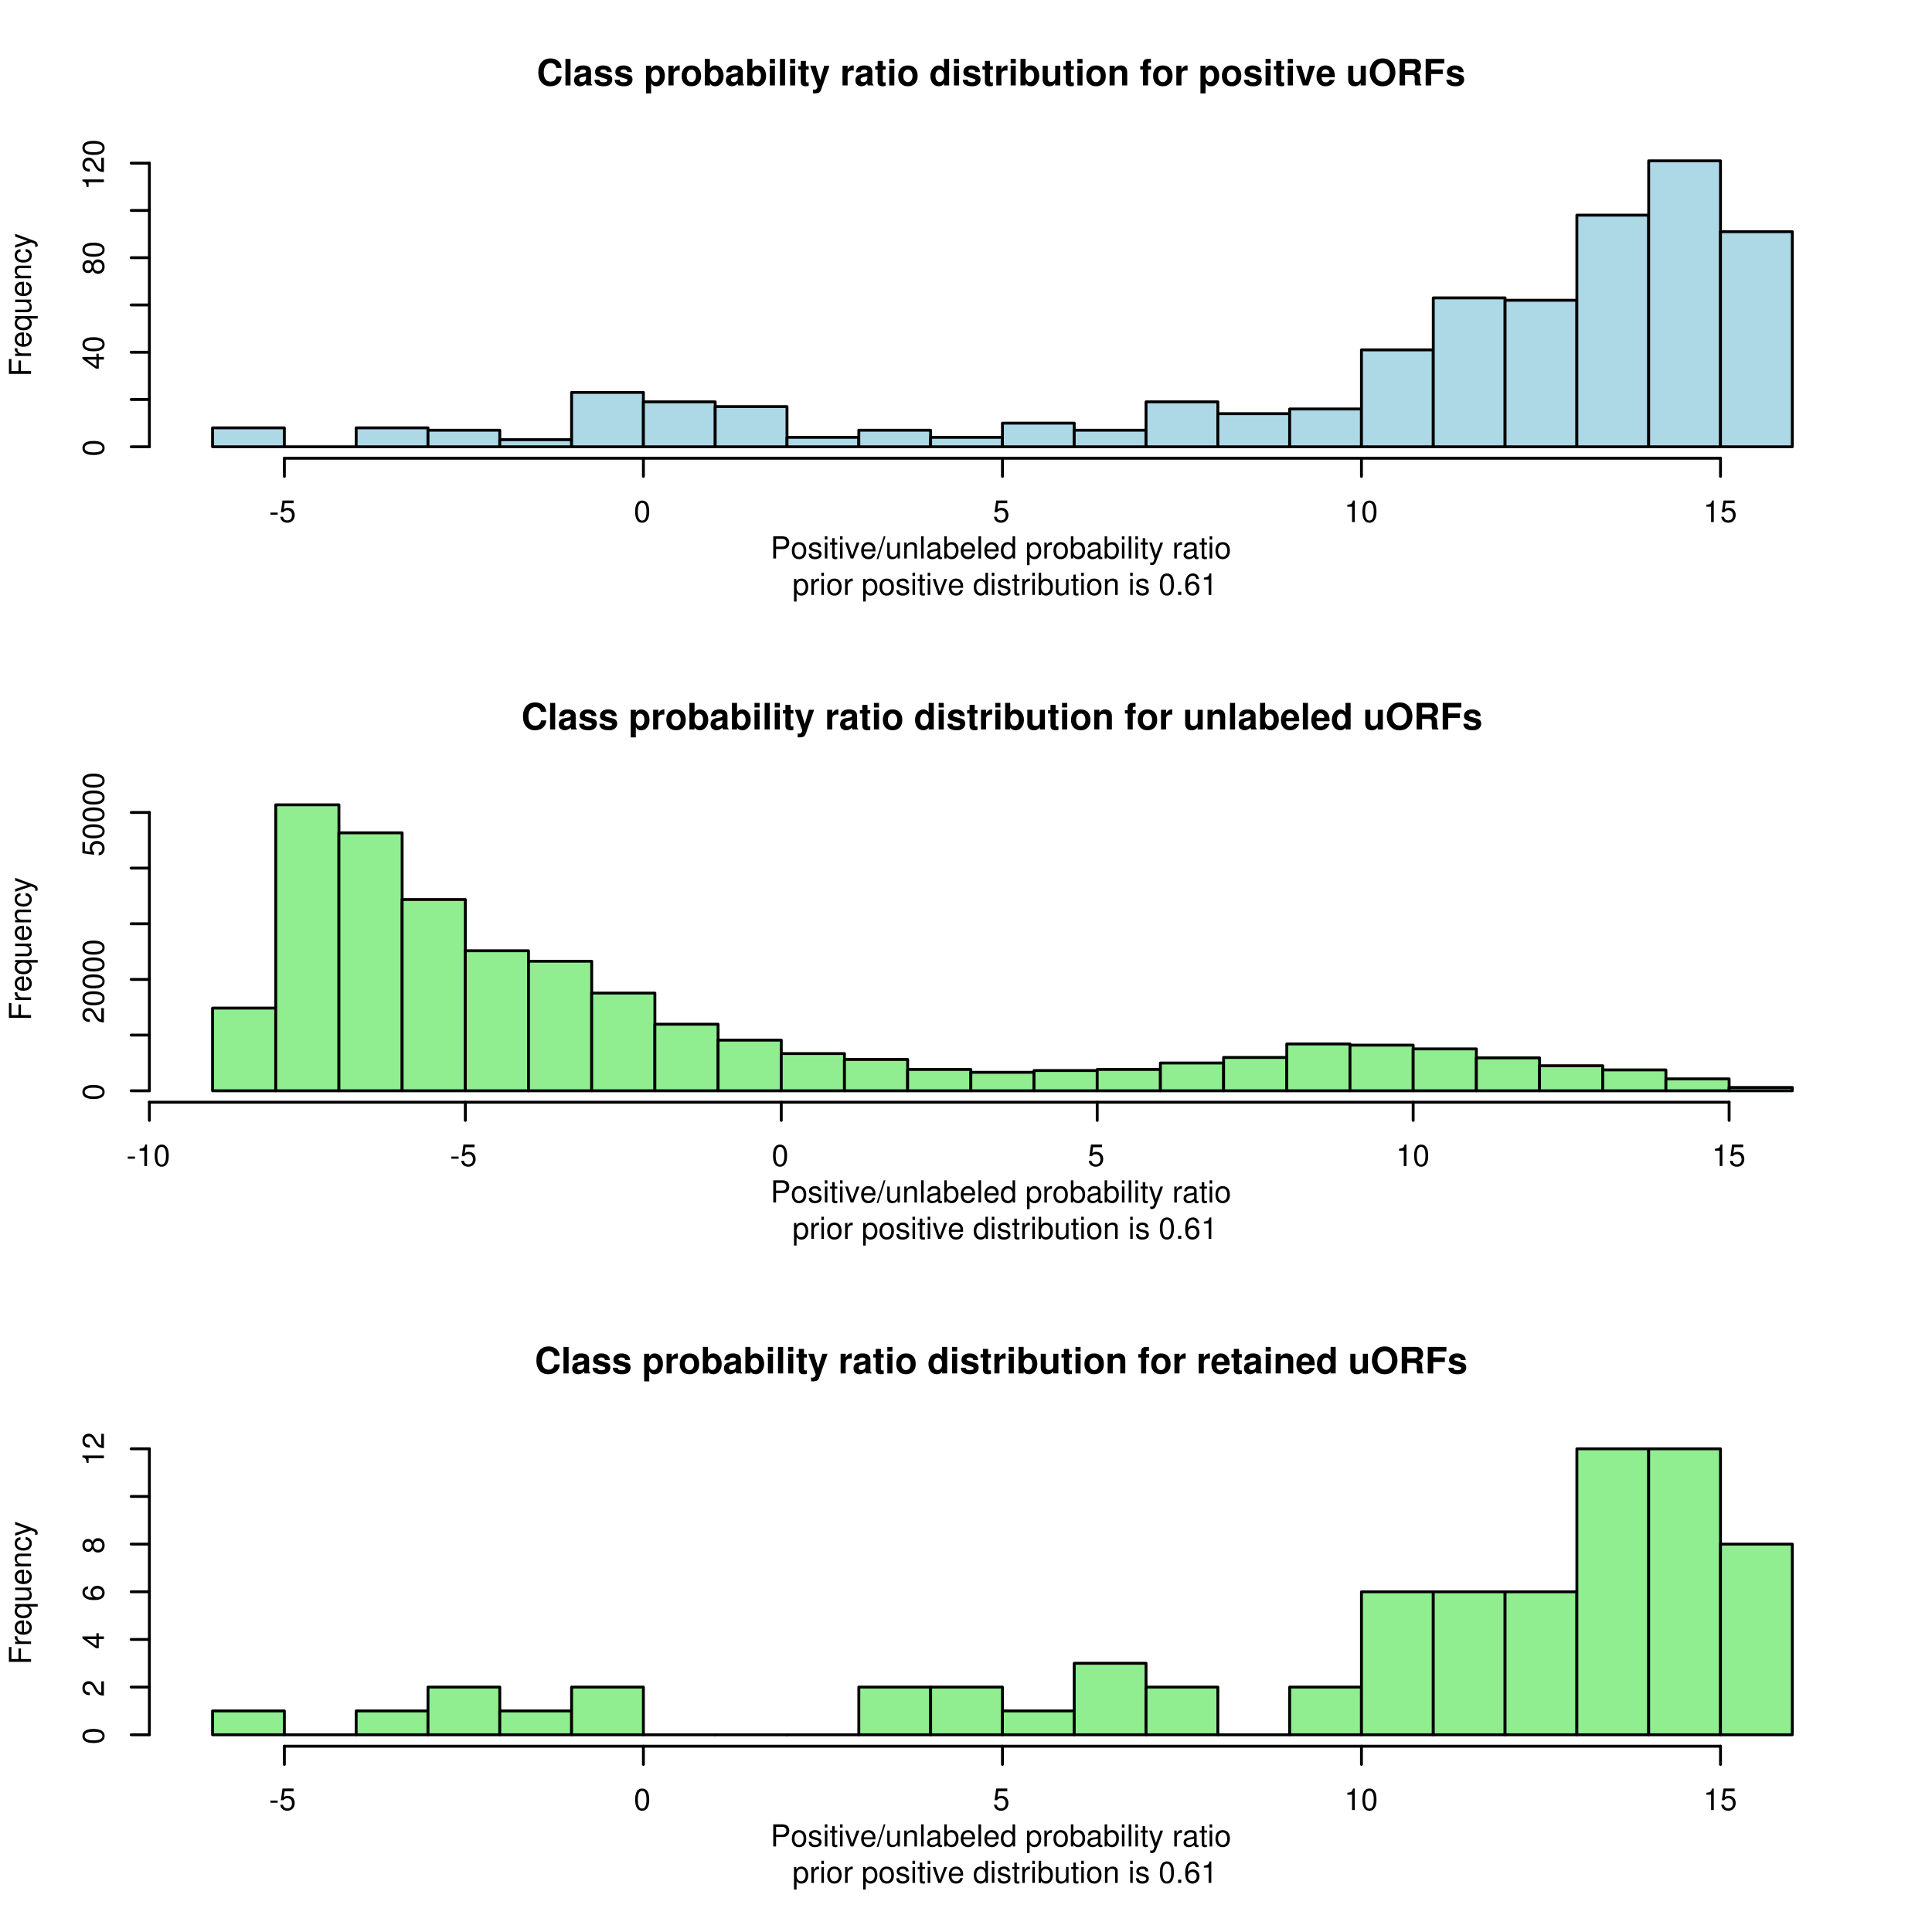 <?xml version="1.0" encoding="UTF-8"?>
<svg xmlns="http://www.w3.org/2000/svg" xmlns:xlink="http://www.w3.org/1999/xlink" width="504pt" height="504pt" viewBox="0 0 504 504" version="1.1">
<defs>
<g>
<symbol overflow="visible" id="glyph0-0">
<path style="stroke:none;" d=""/>
</symbol>
<symbol overflow="visible" id="glyph0-1">
<path style="stroke:none;" d="M 6.484 -4.578 C 6.438 -5.172 6.312 -5.562 6.016 -5.953 C 5.484 -6.656 4.625 -7.047 3.594 -7.047 C 1.641 -7.047 0.422 -5.641 0.422 -3.406 C 0.422 -1.172 1.625 0.219 3.547 0.219 C 5.266 0.219 6.422 -0.781 6.5 -2.359 L 5.125 -2.359 C 5.031 -1.484 4.469 -0.984 3.594 -0.984 C 2.484 -0.984 1.844 -1.875 1.844 -3.375 C 1.844 -4.906 2.516 -5.828 3.641 -5.828 C 4.125 -5.828 4.547 -5.656 4.812 -5.312 C 4.953 -5.125 5.031 -4.953 5.125 -4.578 Z M 6.484 -4.578 "/>
</symbol>
<symbol overflow="visible" id="glyph0-2">
<path style="stroke:none;" d="M 1.969 -6.922 L 0.641 -6.922 L 0.641 0 L 1.969 0 Z M 1.969 -6.922 "/>
</symbol>
<symbol overflow="visible" id="glyph0-3">
<path style="stroke:none;" d="M 4.984 -0.156 C 4.734 -0.375 4.672 -0.516 4.672 -0.781 L 4.672 -3.641 C 4.672 -4.688 3.969 -5.219 2.578 -5.219 C 1.188 -5.219 0.469 -4.625 0.375 -3.438 L 1.656 -3.438 C 1.734 -3.969 1.953 -4.141 2.609 -4.141 C 3.109 -4.141 3.375 -3.969 3.375 -3.625 C 3.375 -3.453 3.281 -3.312 3.141 -3.234 C 2.969 -3.141 2.969 -3.141 2.312 -3.031 L 1.781 -2.938 C 0.766 -2.766 0.266 -2.234 0.266 -1.328 C 0.266 -0.891 0.391 -0.516 0.625 -0.266 C 0.922 0.031 1.375 0.219 1.828 0.219 C 2.391 0.219 2.922 -0.031 3.375 -0.516 C 3.375 -0.25 3.406 -0.156 3.531 0 L 4.984 0 Z M 3.375 -2.062 C 3.375 -1.297 3 -0.859 2.312 -0.859 C 1.875 -0.859 1.594 -1.094 1.594 -1.469 C 1.594 -1.875 1.812 -2.062 2.359 -2.172 L 2.812 -2.266 C 3.156 -2.328 3.219 -2.344 3.375 -2.422 Z M 3.375 -2.062 "/>
</symbol>
<symbol overflow="visible" id="glyph0-4">
<path style="stroke:none;" d="M 4.797 -3.484 C 4.781 -4.562 3.938 -5.219 2.562 -5.219 C 1.266 -5.219 0.453 -4.562 0.453 -3.5 C 0.453 -3.156 0.562 -2.875 0.734 -2.672 C 0.922 -2.484 1.078 -2.406 1.578 -2.234 L 3.156 -1.75 C 3.5 -1.641 3.609 -1.531 3.609 -1.328 C 3.609 -1.016 3.234 -0.828 2.625 -0.828 C 2.281 -0.828 2 -0.891 1.828 -1 C 1.688 -1.109 1.641 -1.219 1.578 -1.484 L 0.281 -1.484 C 0.312 -0.375 1.141 0.219 2.703 0.219 C 3.406 0.219 3.953 0.062 4.328 -0.234 C 4.719 -0.547 4.938 -1.016 4.938 -1.516 C 4.938 -2.188 4.609 -2.609 3.938 -2.812 L 2.25 -3.297 C 1.875 -3.406 1.781 -3.484 1.781 -3.703 C 1.781 -3.984 2.094 -4.172 2.562 -4.172 C 3.188 -4.172 3.5 -3.938 3.516 -3.484 Z M 4.797 -3.484 "/>
</symbol>
<symbol overflow="visible" id="glyph0-5">
<path style="stroke:none;" d=""/>
</symbol>
<symbol overflow="visible" id="glyph0-6">
<path style="stroke:none;" d="M 1.875 -5.125 L 0.547 -5.125 L 0.547 2.078 L 1.875 2.078 L 1.875 -0.609 C 2.203 -0.031 2.656 0.234 3.312 0.234 C 4.547 0.234 5.453 -0.938 5.453 -2.484 C 5.453 -3.219 5.25 -3.938 4.906 -4.406 C 4.562 -4.891 3.922 -5.219 3.312 -5.219 C 2.656 -5.219 2.203 -4.938 1.875 -4.375 Z M 3 -4.109 C 3.672 -4.109 4.125 -3.453 4.125 -2.469 C 4.125 -1.531 3.656 -0.891 3 -0.891 C 2.344 -0.891 1.875 -1.531 1.875 -2.484 C 1.875 -3.453 2.344 -4.109 3 -4.109 Z M 3 -4.109 "/>
</symbol>
<symbol overflow="visible" id="glyph0-7">
<path style="stroke:none;" d="M 0.594 -5.125 L 0.594 0 L 1.922 0 L 1.922 -2.719 C 1.922 -3.5 2.312 -3.891 3.094 -3.891 C 3.234 -3.891 3.328 -3.891 3.516 -3.859 L 3.516 -5.203 C 3.438 -5.219 3.391 -5.219 3.359 -5.219 C 2.75 -5.219 2.219 -4.812 1.922 -4.125 L 1.922 -5.125 Z M 0.594 -5.125 "/>
</symbol>
<symbol overflow="visible" id="glyph0-8">
<path style="stroke:none;" d="M 2.859 -5.219 C 1.297 -5.219 0.328 -4.188 0.328 -2.5 C 0.328 -0.812 1.297 0.219 2.875 0.219 C 4.422 0.219 5.406 -0.812 5.406 -2.453 C 5.406 -4.203 4.469 -5.219 2.859 -5.219 Z M 2.875 -4.141 C 3.594 -4.141 4.078 -3.484 4.078 -2.484 C 4.078 -1.516 3.578 -0.859 2.875 -0.859 C 2.141 -0.859 1.656 -1.516 1.656 -2.5 C 1.656 -3.484 2.141 -4.141 2.875 -4.141 Z M 2.875 -4.141 "/>
</symbol>
<symbol overflow="visible" id="glyph0-9">
<path style="stroke:none;" d="M 0.562 -6.922 L 0.562 0 L 1.891 0 L 1.891 -0.516 C 2.219 -0.016 2.656 0.219 3.312 0.219 C 4.531 0.219 5.469 -0.953 5.469 -2.5 C 5.469 -3.188 5.25 -3.891 4.906 -4.391 C 4.562 -4.891 3.938 -5.219 3.312 -5.219 C 2.672 -5.219 2.219 -4.984 1.891 -4.469 L 1.891 -6.922 Z M 3.016 -4.109 C 3.672 -4.109 4.125 -3.438 4.125 -2.484 C 4.125 -1.562 3.672 -0.891 3.016 -0.891 C 2.344 -0.891 1.891 -1.531 1.891 -2.516 C 1.891 -3.453 2.344 -4.109 3.016 -4.109 Z M 3.016 -4.109 "/>
</symbol>
<symbol overflow="visible" id="glyph0-10">
<path style="stroke:none;" d="M 1.969 -5.125 L 0.641 -5.125 L 0.641 0 L 1.969 0 Z M 1.969 -6.922 L 0.641 -6.922 L 0.641 -5.734 L 1.969 -5.734 Z M 1.969 -6.922 "/>
</symbol>
<symbol overflow="visible" id="glyph0-11">
<path style="stroke:none;" d="M 2.859 -5.031 L 2.125 -5.031 L 2.125 -6.406 L 0.781 -6.406 L 0.781 -5.031 L 0.141 -5.031 L 0.141 -4.141 L 0.781 -4.141 L 0.781 -0.984 C 0.781 -0.188 1.219 0.219 2.094 0.219 C 2.391 0.219 2.625 0.188 2.859 0.109 L 2.859 -0.812 C 2.719 -0.797 2.656 -0.781 2.562 -0.781 C 2.203 -0.781 2.125 -0.891 2.125 -1.344 L 2.125 -4.141 L 2.859 -4.141 Z M 2.859 -5.031 "/>
</symbol>
<symbol overflow="visible" id="glyph0-12">
<path style="stroke:none;" d="M 3.75 -5.125 L 2.672 -1.391 L 1.547 -5.125 L 0.078 -5.125 L 2 0.203 L 2 0.25 C 2 0.734 1.641 1.109 1.172 1.109 C 1.062 1.109 0.984 1.094 0.812 1.047 L 0.812 2.047 C 1.016 2.078 1.125 2.078 1.297 2.078 C 1.625 2.078 2.031 2.016 2.25 1.922 C 2.625 1.766 2.781 1.547 3 0.938 L 5.109 -5.125 Z M 3.75 -5.125 "/>
</symbol>
<symbol overflow="visible" id="glyph0-13">
<path style="stroke:none;" d="M 3.844 0 L 5.172 0 L 5.172 -6.922 L 3.844 -6.922 L 3.844 -4.469 C 3.516 -4.984 3.062 -5.219 2.438 -5.219 C 1.203 -5.219 0.281 -4.031 0.281 -2.484 C 0.281 -1.797 0.484 -1.094 0.828 -0.594 C 1.172 -0.109 1.812 0.219 2.438 0.219 C 3.062 0.219 3.516 -0.016 3.844 -0.516 Z M 2.719 -4.109 C 3.406 -4.109 3.844 -3.453 3.844 -2.469 C 3.844 -1.531 3.391 -0.891 2.719 -0.891 C 2.062 -0.891 1.609 -1.547 1.609 -2.484 C 1.609 -3.438 2.062 -4.109 2.719 -4.109 Z M 2.719 -4.109 "/>
</symbol>
<symbol overflow="visible" id="glyph0-14">
<path style="stroke:none;" d="M 5.141 0 L 5.141 -5.125 L 3.812 -5.125 L 3.812 -1.922 C 3.812 -1.312 3.375 -0.906 2.734 -0.906 C 2.172 -0.906 1.875 -1.219 1.875 -1.828 L 1.875 -5.125 L 0.547 -5.125 L 0.547 -1.562 C 0.547 -0.422 1.172 0.219 2.266 0.219 C 2.969 0.219 3.422 -0.031 3.812 -0.609 L 3.812 0 Z M 5.141 0 "/>
</symbol>
<symbol overflow="visible" id="glyph0-15">
<path style="stroke:none;" d="M 0.594 -5.125 L 0.594 0 L 1.922 0 L 1.922 -3.078 C 1.922 -3.688 2.359 -4.078 3 -4.078 C 3.578 -4.078 3.859 -3.766 3.859 -3.156 L 3.859 0 L 5.188 0 L 5.188 -3.438 C 5.188 -4.562 4.562 -5.219 3.469 -5.219 C 2.781 -5.219 2.312 -4.953 1.922 -4.391 L 1.922 -5.125 Z M 0.594 -5.125 "/>
</symbol>
<symbol overflow="visible" id="glyph0-16">
<path style="stroke:none;" d="M 2.969 -5.031 L 2.188 -5.031 L 2.188 -5.531 C 2.188 -5.797 2.297 -5.922 2.547 -5.922 C 2.656 -5.922 2.812 -5.922 2.922 -5.906 L 2.922 -6.891 C 2.672 -6.922 2.344 -6.922 2.172 -6.922 C 1.281 -6.922 0.859 -6.5 0.859 -5.641 L 0.859 -5.031 L 0.141 -5.031 L 0.141 -4.141 L 0.859 -4.141 L 0.859 0 L 2.188 0 L 2.188 -4.141 L 2.969 -4.141 Z M 2.969 -5.031 "/>
</symbol>
<symbol overflow="visible" id="glyph0-17">
<path style="stroke:none;" d="M 3.328 0 L 5.094 -5.125 L 3.688 -5.125 L 2.656 -1.375 L 1.531 -5.125 L 0.141 -5.125 L 1.922 0 Z M 3.328 0 "/>
</symbol>
<symbol overflow="visible" id="glyph0-18">
<path style="stroke:none;" d="M 4.984 -2.141 C 4.984 -2.266 4.984 -2.312 4.984 -2.375 C 4.984 -2.891 4.906 -3.359 4.781 -3.719 C 4.453 -4.656 3.625 -5.219 2.578 -5.219 C 1.109 -5.219 0.203 -4.156 0.203 -2.438 C 0.203 -0.781 1.109 0.219 2.562 0.219 C 3.703 0.219 4.641 -0.438 4.938 -1.438 L 3.625 -1.438 C 3.453 -1.031 3.094 -0.797 2.609 -0.797 C 2.219 -0.797 1.922 -0.953 1.734 -1.25 C 1.609 -1.438 1.562 -1.656 1.531 -2.141 Z M 1.562 -3.031 C 1.641 -3.812 1.969 -4.203 2.562 -4.203 C 2.891 -4.203 3.203 -4.031 3.391 -3.766 C 3.516 -3.578 3.578 -3.375 3.594 -3.031 Z M 1.562 -3.031 "/>
</symbol>
<symbol overflow="visible" id="glyph0-19">
<path style="stroke:none;" d="M 3.703 -7.047 C 2.734 -7.047 1.938 -6.719 1.344 -6.078 C 0.734 -5.422 0.375 -4.453 0.375 -3.406 C 0.375 -2.375 0.734 -1.391 1.344 -0.734 C 1.953 -0.094 2.719 0.219 3.719 0.219 C 4.703 0.219 5.484 -0.094 6.078 -0.734 C 6.672 -1.375 7.047 -2.391 7.047 -3.359 C 7.047 -4.453 6.703 -5.422 6.078 -6.078 C 5.469 -6.734 4.703 -7.047 3.703 -7.047 Z M 3.719 -5.828 C 4.891 -5.828 5.625 -4.875 5.625 -3.375 C 5.625 -1.953 4.859 -1 3.719 -1 C 2.562 -1 1.812 -1.953 1.812 -3.406 C 1.812 -4.859 2.562 -5.828 3.719 -5.828 Z M 3.719 -5.828 "/>
</symbol>
<symbol overflow="visible" id="glyph0-20">
<path style="stroke:none;" d="M 2.188 -2.75 L 3.812 -2.75 C 4.438 -2.75 4.703 -2.5 4.703 -1.922 C 4.703 -1.859 4.703 -1.766 4.688 -1.641 C 4.688 -1.469 4.688 -1.297 4.688 -1.188 C 4.688 -0.547 4.719 -0.328 4.906 0 L 6.438 0 L 6.438 -0.25 C 6.219 -0.375 6.125 -0.516 6.125 -0.828 C 6.094 -2.875 6.047 -2.969 5.172 -3.344 C 5.953 -3.641 6.344 -4.203 6.344 -5.047 C 6.344 -5.609 6.141 -6.109 5.812 -6.453 C 5.5 -6.781 5.062 -6.922 4.469 -6.922 L 0.766 -6.922 L 0.766 0 L 2.188 0 Z M 2.188 -3.938 L 2.188 -5.734 L 3.906 -5.734 C 4.312 -5.734 4.484 -5.703 4.656 -5.562 C 4.828 -5.422 4.906 -5.172 4.906 -4.859 C 4.906 -4.516 4.812 -4.25 4.656 -4.109 C 4.5 -3.984 4.312 -3.938 3.906 -3.938 Z M 2.188 -3.938 "/>
</symbol>
<symbol overflow="visible" id="glyph0-21">
<path style="stroke:none;" d="M 2.125 -2.984 L 5.156 -2.984 L 5.156 -4.172 L 2.125 -4.172 L 2.125 -5.734 L 5.562 -5.734 L 5.562 -6.922 L 0.703 -6.922 L 0.703 0 L 2.125 0 Z M 2.125 -2.984 "/>
</symbol>
<symbol overflow="visible" id="glyph1-0">
<path style="stroke:none;" d=""/>
</symbol>
<symbol overflow="visible" id="glyph1-1">
<path style="stroke:none;" d="M 1.453 -2.453 L 3.266 -2.453 C 3.719 -2.453 4.078 -2.578 4.391 -2.859 C 4.734 -3.172 4.891 -3.547 4.891 -4.078 C 4.891 -5.172 4.25 -5.781 3.109 -5.781 L 0.719 -5.781 L 0.719 0 L 1.453 0 Z M 1.453 -3.094 L 1.453 -5.125 L 3 -5.125 C 3.703 -5.125 4.125 -4.75 4.125 -4.109 C 4.125 -3.484 3.703 -3.094 3 -3.094 Z M 1.453 -3.094 "/>
</symbol>
<symbol overflow="visible" id="glyph1-2">
<path style="stroke:none;" d="M 2.156 -4.266 C 0.984 -4.266 0.281 -3.438 0.281 -2.047 C 0.281 -0.656 0.984 0.188 2.156 0.188 C 3.328 0.188 4.047 -0.656 4.047 -2.016 C 4.047 -3.453 3.344 -4.266 2.156 -4.266 Z M 2.156 -3.656 C 2.906 -3.656 3.344 -3.047 3.344 -2.016 C 3.344 -1.047 2.891 -0.422 2.156 -0.422 C 1.422 -0.422 0.969 -1.031 0.969 -2.047 C 0.969 -3.047 1.422 -3.656 2.156 -3.656 Z M 2.156 -3.656 "/>
</symbol>
<symbol overflow="visible" id="glyph1-3">
<path style="stroke:none;" d="M 3.469 -3 C 3.469 -3.812 2.922 -4.266 1.969 -4.266 C 1 -4.266 0.375 -3.766 0.375 -3 C 0.375 -2.359 0.703 -2.047 1.688 -1.812 L 2.312 -1.656 C 2.766 -1.547 2.953 -1.375 2.953 -1.078 C 2.953 -0.688 2.562 -0.422 1.984 -0.422 C 1.625 -0.422 1.328 -0.531 1.156 -0.703 C 1.047 -0.828 1 -0.938 0.969 -1.234 L 0.266 -1.234 C 0.297 -0.281 0.844 0.188 1.922 0.188 C 2.969 0.188 3.641 -0.328 3.641 -1.141 C 3.641 -1.75 3.281 -2.094 2.469 -2.297 L 1.828 -2.438 C 1.297 -2.562 1.062 -2.734 1.062 -3.031 C 1.062 -3.422 1.406 -3.656 1.938 -3.656 C 2.469 -3.656 2.75 -3.438 2.766 -3 Z M 3.469 -3 "/>
</symbol>
<symbol overflow="visible" id="glyph1-4">
<path style="stroke:none;" d="M 1.188 -4.156 L 0.531 -4.156 L 0.531 0 L 1.188 0 Z M 1.188 -5.781 L 0.516 -5.781 L 0.516 -4.938 L 1.188 -4.938 Z M 1.188 -5.781 "/>
</symbol>
<symbol overflow="visible" id="glyph1-5">
<path style="stroke:none;" d="M 2.016 -4.156 L 1.328 -4.156 L 1.328 -5.297 L 0.672 -5.297 L 0.672 -4.156 L 0.109 -4.156 L 0.109 -3.609 L 0.672 -3.609 L 0.672 -0.469 C 0.672 -0.062 0.953 0.188 1.469 0.188 C 1.625 0.188 1.797 0.172 2.016 0.125 L 2.016 -0.422 C 1.922 -0.406 1.828 -0.391 1.688 -0.391 C 1.406 -0.391 1.328 -0.469 1.328 -0.766 L 1.328 -3.609 L 2.016 -3.609 Z M 2.016 -4.156 "/>
</symbol>
<symbol overflow="visible" id="glyph1-6">
<path style="stroke:none;" d="M 2.25 0 L 3.844 -4.156 L 3.109 -4.156 L 1.938 -0.781 L 0.828 -4.156 L 0.078 -4.156 L 1.531 0 Z M 2.25 0 "/>
</symbol>
<symbol overflow="visible" id="glyph1-7">
<path style="stroke:none;" d="M 4.062 -1.859 C 4.062 -2.484 4.016 -2.875 3.891 -3.172 C 3.625 -3.859 3 -4.266 2.219 -4.266 C 1.062 -4.266 0.312 -3.375 0.312 -2.016 C 0.312 -0.656 1.031 0.188 2.203 0.188 C 3.156 0.188 3.812 -0.359 3.984 -1.266 L 3.312 -1.266 C 3.125 -0.719 2.75 -0.422 2.219 -0.422 C 1.812 -0.422 1.453 -0.625 1.234 -0.969 C 1.062 -1.203 1.016 -1.438 1 -1.859 Z M 1.016 -2.391 C 1.078 -3.156 1.547 -3.656 2.203 -3.656 C 2.859 -3.656 3.359 -3.125 3.359 -2.438 C 3.359 -2.422 3.359 -2.406 3.344 -2.391 Z M 1.016 -2.391 "/>
</symbol>
<symbol overflow="visible" id="glyph1-8">
<path style="stroke:none;" d="M 1.812 -5.781 L -0.062 0.156 L 0.375 0.156 L 2.25 -5.781 Z M 1.812 -5.781 "/>
</symbol>
<symbol overflow="visible" id="glyph1-9">
<path style="stroke:none;" d="M 3.812 0 L 3.812 -4.156 L 3.156 -4.156 L 3.156 -1.797 C 3.156 -0.953 2.719 -0.391 2.031 -0.391 C 1.5 -0.391 1.172 -0.719 1.172 -1.219 L 1.172 -4.156 L 0.516 -4.156 L 0.516 -0.953 C 0.516 -0.266 1.031 0.188 1.844 0.188 C 2.453 0.188 2.844 -0.031 3.219 -0.578 L 3.219 0 Z M 3.812 0 "/>
</symbol>
<symbol overflow="visible" id="glyph1-10">
<path style="stroke:none;" d="M 0.547 -4.156 L 0.547 0 L 1.219 0 L 1.219 -2.297 C 1.219 -3.141 1.656 -3.688 2.344 -3.688 C 2.875 -3.688 3.203 -3.375 3.203 -2.875 L 3.203 0 L 3.859 0 L 3.859 -3.141 C 3.859 -3.828 3.344 -4.266 2.547 -4.266 C 1.922 -4.266 1.531 -4.031 1.172 -3.453 L 1.172 -4.156 Z M 0.547 -4.156 "/>
</symbol>
<symbol overflow="visible" id="glyph1-11">
<path style="stroke:none;" d="M 1.203 -5.781 L 0.531 -5.781 L 0.531 0 L 1.203 0 Z M 1.203 -5.781 "/>
</symbol>
<symbol overflow="visible" id="glyph1-12">
<path style="stroke:none;" d="M 4.234 -0.391 C 4.172 -0.375 4.141 -0.375 4.094 -0.375 C 3.859 -0.375 3.734 -0.484 3.734 -0.703 L 3.734 -3.141 C 3.734 -3.875 3.203 -4.266 2.172 -4.266 C 1.578 -4.266 1.078 -4.094 0.797 -3.781 C 0.609 -3.578 0.531 -3.328 0.516 -2.922 L 1.188 -2.922 C 1.234 -3.438 1.531 -3.656 2.156 -3.656 C 2.75 -3.656 3.078 -3.438 3.078 -3.047 L 3.078 -2.875 C 3.078 -2.594 2.922 -2.469 2.391 -2.406 C 1.453 -2.297 1.312 -2.25 1.062 -2.156 C 0.578 -1.953 0.328 -1.578 0.328 -1.047 C 0.328 -0.297 0.859 0.188 1.688 0.188 C 2.219 0.188 2.641 0 3.109 -0.422 C 3.156 -0.016 3.359 0.188 3.781 0.188 C 3.922 0.188 4.031 0.172 4.234 0.109 Z M 3.078 -1.312 C 3.078 -1.078 3.016 -0.953 2.812 -0.766 C 2.547 -0.516 2.219 -0.391 1.844 -0.391 C 1.328 -0.391 1.016 -0.641 1.016 -1.062 C 1.016 -1.5 1.312 -1.719 2.016 -1.828 C 2.719 -1.922 2.859 -1.953 3.078 -2.047 Z M 3.078 -1.312 "/>
</symbol>
<symbol overflow="visible" id="glyph1-13">
<path style="stroke:none;" d="M 0.422 -5.781 L 0.422 0 L 1.016 0 L 1.016 -0.531 C 1.344 -0.047 1.766 0.188 2.344 0.188 C 3.438 0.188 4.141 -0.719 4.141 -2.094 C 4.141 -3.438 3.469 -4.266 2.375 -4.266 C 1.797 -4.266 1.391 -4.062 1.078 -3.594 L 1.078 -5.781 Z M 2.234 -3.656 C 2.984 -3.656 3.453 -3.016 3.453 -2.016 C 3.453 -1.078 2.969 -0.438 2.234 -0.438 C 1.547 -0.438 1.078 -1.062 1.078 -2.047 C 1.078 -3.016 1.547 -3.656 2.234 -3.656 Z M 2.234 -3.656 "/>
</symbol>
<symbol overflow="visible" id="glyph1-14">
<path style="stroke:none;" d="M 3.922 -5.781 L 3.266 -5.781 L 3.266 -3.625 C 2.984 -4.047 2.547 -4.266 1.984 -4.266 C 0.906 -4.266 0.203 -3.406 0.203 -2.078 C 0.203 -0.688 0.891 0.188 2.016 0.188 C 2.578 0.188 2.984 -0.031 3.328 -0.547 L 3.328 0 L 3.922 0 Z M 2.094 -3.656 C 2.812 -3.656 3.266 -3.016 3.266 -2.031 C 3.266 -1.062 2.797 -0.438 2.109 -0.438 C 1.375 -0.438 0.891 -1.078 0.891 -2.047 C 0.891 -3.016 1.375 -3.656 2.094 -3.656 Z M 2.094 -3.656 "/>
</symbol>
<symbol overflow="visible" id="glyph1-15">
<path style="stroke:none;" d=""/>
</symbol>
<symbol overflow="visible" id="glyph1-16">
<path style="stroke:none;" d="M 0.422 1.734 L 1.094 1.734 L 1.094 -0.438 C 1.438 -0.016 1.828 0.188 2.375 0.188 C 3.438 0.188 4.141 -0.688 4.141 -2 C 4.141 -3.406 3.469 -4.266 2.359 -4.266 C 1.797 -4.266 1.344 -4.016 1.031 -3.531 L 1.031 -4.156 L 0.422 -4.156 Z M 2.25 -3.656 C 2.984 -3.656 3.453 -3.016 3.453 -2.016 C 3.453 -1.078 2.969 -0.438 2.25 -0.438 C 1.547 -0.438 1.094 -1.062 1.094 -2.047 C 1.094 -3.016 1.547 -3.656 2.25 -3.656 Z M 2.25 -3.656 "/>
</symbol>
<symbol overflow="visible" id="glyph1-17">
<path style="stroke:none;" d="M 0.547 -4.156 L 0.547 0 L 1.219 0 L 1.219 -2.156 C 1.219 -2.75 1.359 -3.141 1.672 -3.359 C 1.891 -3.516 2.078 -3.562 2.547 -3.578 L 2.547 -4.25 C 2.438 -4.266 2.375 -4.266 2.297 -4.266 C 1.859 -4.266 1.531 -4.016 1.156 -3.406 L 1.156 -4.156 Z M 0.547 -4.156 "/>
</symbol>
<symbol overflow="visible" id="glyph1-18">
<path style="stroke:none;" d="M 3.078 -4.156 L 1.922 -0.922 L 0.859 -4.156 L 0.156 -4.156 L 1.562 0.016 L 1.312 0.672 C 1.203 0.969 1.047 1.078 0.781 1.078 C 0.688 1.078 0.578 1.062 0.422 1.031 L 0.422 1.625 C 0.562 1.688 0.703 1.734 0.875 1.734 C 1.078 1.734 1.312 1.656 1.484 1.531 C 1.688 1.375 1.812 1.203 1.938 0.875 L 3.781 -4.156 Z M 3.078 -4.156 "/>
</symbol>
<symbol overflow="visible" id="glyph1-19">
<path style="stroke:none;" d="M 2.172 -5.609 C 1.656 -5.609 1.188 -5.391 0.891 -5 C 0.516 -4.5 0.344 -3.75 0.344 -2.719 C 0.344 -0.828 0.969 0.188 2.172 0.188 C 3.359 0.188 4.016 -0.828 4.016 -2.672 C 4.016 -3.766 3.844 -4.484 3.469 -5 C 3.172 -5.391 2.703 -5.609 2.172 -5.609 Z M 2.172 -5 C 2.938 -5 3.297 -4.234 3.297 -2.734 C 3.297 -1.141 2.938 -0.391 2.156 -0.391 C 1.422 -0.391 1.047 -1.172 1.047 -2.703 C 1.047 -4.25 1.422 -5 2.172 -5 Z M 2.172 -5 "/>
</symbol>
<symbol overflow="visible" id="glyph1-20">
<path style="stroke:none;" d="M 1.516 -0.828 L 0.688 -0.828 L 0.688 0 L 1.516 0 Z M 1.516 -0.828 "/>
</symbol>
<symbol overflow="visible" id="glyph1-21">
<path style="stroke:none;" d="M 3.938 -4.156 C 3.812 -5.062 3.203 -5.609 2.359 -5.609 C 1.734 -5.609 1.188 -5.312 0.844 -4.812 C 0.5 -4.266 0.344 -3.578 0.344 -2.562 C 0.344 -1.609 0.484 -1.016 0.812 -0.516 C 1.109 -0.062 1.609 0.188 2.219 0.188 C 3.297 0.188 4.062 -0.609 4.062 -1.719 C 4.062 -2.75 3.344 -3.5 2.344 -3.5 C 1.797 -3.5 1.359 -3.281 1.047 -2.875 C 1.062 -4.234 1.5 -5 2.312 -5 C 2.797 -5 3.141 -4.688 3.25 -4.156 Z M 2.25 -2.875 C 2.938 -2.875 3.344 -2.406 3.344 -1.656 C 3.344 -0.953 2.875 -0.438 2.234 -0.438 C 1.578 -0.438 1.094 -0.969 1.094 -1.688 C 1.094 -2.391 1.562 -2.875 2.25 -2.875 Z M 2.25 -2.875 "/>
</symbol>
<symbol overflow="visible" id="glyph1-22">
<path style="stroke:none;" d="M 2.047 -4 L 2.047 0 L 2.75 0 L 2.75 -5.609 L 2.297 -5.609 C 2.047 -4.75 1.891 -4.641 0.812 -4.5 L 0.812 -4 Z M 2.047 -4 "/>
</symbol>
<symbol overflow="visible" id="glyph1-23">
<path style="stroke:none;" d="M 2.25 -2.469 L 0.359 -2.469 L 0.359 -1.906 L 2.25 -1.906 Z M 2.25 -2.469 "/>
</symbol>
<symbol overflow="visible" id="glyph1-24">
<path style="stroke:none;" d="M 3.766 -5.609 L 0.875 -5.609 L 0.453 -2.562 L 1.094 -2.562 C 1.422 -2.953 1.688 -3.078 2.125 -3.078 C 2.875 -3.078 3.344 -2.562 3.344 -1.734 C 3.344 -0.922 2.891 -0.438 2.125 -0.438 C 1.516 -0.438 1.141 -0.75 0.969 -1.375 L 0.281 -1.375 C 0.375 -0.922 0.453 -0.703 0.625 -0.484 C 0.938 -0.062 1.5 0.188 2.141 0.188 C 3.266 0.188 4.062 -0.641 4.062 -1.828 C 4.062 -2.938 3.328 -3.703 2.25 -3.703 C 1.859 -3.703 1.531 -3.594 1.219 -3.359 L 1.438 -4.922 L 3.766 -4.922 Z M 3.766 -5.609 "/>
</symbol>
<symbol overflow="visible" id="glyph2-0">
<path style="stroke:none;" d=""/>
</symbol>
<symbol overflow="visible" id="glyph2-1">
<path style="stroke:none;" d="M -2.625 -1.453 L -2.625 -4.203 L -3.281 -4.203 L -3.281 -1.453 L -5.125 -1.453 L -5.125 -4.594 L -5.781 -4.594 L -5.781 -0.719 L 0 -0.719 L 0 -1.453 Z M -2.625 -1.453 "/>
</symbol>
<symbol overflow="visible" id="glyph2-2">
<path style="stroke:none;" d="M -4.156 -0.547 L 0 -0.547 L 0 -1.219 L -2.156 -1.219 C -2.75 -1.219 -3.141 -1.359 -3.359 -1.672 C -3.516 -1.891 -3.562 -2.078 -3.578 -2.547 L -4.25 -2.547 C -4.266 -2.438 -4.266 -2.375 -4.266 -2.297 C -4.266 -1.859 -4.016 -1.531 -3.406 -1.156 L -4.156 -1.156 Z M -4.156 -0.547 "/>
</symbol>
<symbol overflow="visible" id="glyph2-3">
<path style="stroke:none;" d="M -1.859 -4.062 C -2.484 -4.062 -2.875 -4.016 -3.172 -3.891 C -3.859 -3.625 -4.266 -3 -4.266 -2.219 C -4.266 -1.062 -3.375 -0.312 -2.016 -0.312 C -0.656 -0.312 0.188 -1.031 0.188 -2.203 C 0.188 -3.156 -0.359 -3.812 -1.266 -3.984 L -1.266 -3.312 C -0.719 -3.125 -0.422 -2.75 -0.422 -2.219 C -0.422 -1.812 -0.625 -1.453 -0.969 -1.234 C -1.203 -1.062 -1.438 -1.016 -1.859 -1 Z M -2.391 -1.016 C -3.156 -1.078 -3.656 -1.547 -3.656 -2.203 C -3.656 -2.859 -3.125 -3.359 -2.438 -3.359 C -2.422 -3.359 -2.406 -3.359 -2.391 -3.344 Z M -2.391 -1.016 "/>
</symbol>
<symbol overflow="visible" id="glyph2-4">
<path style="stroke:none;" d="M 1.734 -3.922 L -4.156 -3.922 L -4.156 -3.328 L -3.594 -3.328 C -4.031 -3.031 -4.266 -2.562 -4.266 -2.016 C -4.266 -0.922 -3.375 -0.203 -2 -0.203 C -0.656 -0.203 0.188 -0.891 0.188 -1.984 C 0.188 -2.562 -0.031 -2.953 -0.469 -3.266 L 1.734 -3.266 Z M -3.656 -2.109 C -3.656 -2.812 -3.016 -3.266 -2.016 -3.266 C -1.062 -3.266 -0.438 -2.797 -0.438 -2.109 C -0.438 -1.375 -1.078 -0.891 -2.047 -0.891 C -3 -0.891 -3.656 -1.375 -3.656 -2.109 Z M -3.656 -2.109 "/>
</symbol>
<symbol overflow="visible" id="glyph2-5">
<path style="stroke:none;" d="M 0 -3.812 L -4.156 -3.812 L -4.156 -3.156 L -1.797 -3.156 C -0.953 -3.156 -0.391 -2.719 -0.391 -2.031 C -0.391 -1.5 -0.719 -1.172 -1.219 -1.172 L -4.156 -1.172 L -4.156 -0.516 L -0.953 -0.516 C -0.266 -0.516 0.188 -1.031 0.188 -1.844 C 0.188 -2.453 -0.031 -2.844 -0.578 -3.219 L 0 -3.219 Z M 0 -3.812 "/>
</symbol>
<symbol overflow="visible" id="glyph2-6">
<path style="stroke:none;" d="M -4.156 -0.547 L 0 -0.547 L 0 -1.219 L -2.297 -1.219 C -3.141 -1.219 -3.688 -1.656 -3.688 -2.344 C -3.688 -2.875 -3.375 -3.203 -2.875 -3.203 L 0 -3.203 L 0 -3.859 L -3.141 -3.859 C -3.828 -3.859 -4.266 -3.344 -4.266 -2.547 C -4.266 -1.922 -4.031 -1.531 -3.453 -1.172 L -4.156 -1.172 Z M -4.156 -0.547 "/>
</symbol>
<symbol overflow="visible" id="glyph2-7">
<path style="stroke:none;" d="M -2.75 -3.734 C -3.156 -3.703 -3.422 -3.609 -3.656 -3.453 C -4.047 -3.172 -4.266 -2.672 -4.266 -2.094 C -4.266 -0.969 -3.375 -0.25 -2 -0.25 C -0.672 -0.25 0.188 -0.953 0.188 -2.078 C 0.188 -3.078 -0.406 -3.703 -1.422 -3.781 L -1.422 -3.109 C -0.766 -3 -0.422 -2.656 -0.422 -2.094 C -0.422 -1.375 -1.016 -0.938 -2 -0.938 C -3.047 -0.938 -3.656 -1.359 -3.656 -2.078 C -3.656 -2.641 -3.328 -2.984 -2.75 -3.062 Z M -2.75 -3.734 "/>
</symbol>
<symbol overflow="visible" id="glyph2-8">
<path style="stroke:none;" d="M -4.156 -3.078 L -0.922 -1.922 L -4.156 -0.859 L -4.156 -0.156 L 0.016 -1.562 L 0.672 -1.312 C 0.969 -1.203 1.078 -1.047 1.078 -0.781 C 1.078 -0.688 1.062 -0.578 1.031 -0.422 L 1.625 -0.422 C 1.688 -0.562 1.734 -0.703 1.734 -0.875 C 1.734 -1.078 1.656 -1.312 1.531 -1.484 C 1.375 -1.688 1.203 -1.812 0.875 -1.938 L -4.156 -3.781 Z M -4.156 -3.078 "/>
</symbol>
<symbol overflow="visible" id="glyph2-9">
<path style="stroke:none;" d="M -5.609 -2.172 C -5.609 -1.656 -5.391 -1.188 -5 -0.891 C -4.5 -0.516 -3.75 -0.344 -2.719 -0.344 C -0.828 -0.344 0.188 -0.969 0.188 -2.172 C 0.188 -3.359 -0.828 -4.016 -2.672 -4.016 C -3.766 -4.016 -4.484 -3.844 -5 -3.469 C -5.391 -3.172 -5.609 -2.703 -5.609 -2.172 Z M -5 -2.172 C -5 -2.938 -4.234 -3.297 -2.734 -3.297 C -1.141 -3.297 -0.391 -2.938 -0.391 -2.156 C -0.391 -1.422 -1.172 -1.047 -2.703 -1.047 C -4.25 -1.047 -5 -1.422 -5 -2.172 Z M -5 -2.172 "/>
</symbol>
<symbol overflow="visible" id="glyph2-10">
<path style="stroke:none;" d="M -1.344 -2.594 L 0 -2.594 L 0 -3.281 L -1.344 -3.281 L -1.344 -4.125 L -1.969 -4.125 L -1.969 -3.281 L -5.609 -3.281 L -5.609 -2.766 L -2.078 -0.219 L -1.344 -0.219 Z M -1.969 -2.594 L -1.969 -0.828 L -4.422 -2.594 Z M -1.969 -2.594 "/>
</symbol>
<symbol overflow="visible" id="glyph2-11">
<path style="stroke:none;" d="M -2.953 -3.094 C -3.297 -3.672 -3.594 -3.859 -4.125 -3.859 C -5 -3.859 -5.609 -3.172 -5.609 -2.172 C -5.609 -1.188 -5 -0.484 -4.125 -0.484 C -3.594 -0.484 -3.312 -0.688 -2.953 -1.25 C -2.641 -0.609 -2.172 -0.297 -1.562 -0.297 C -0.531 -0.297 0.188 -1.062 0.188 -2.172 C 0.188 -3.281 -0.531 -4.062 -1.547 -4.062 C -2.172 -4.062 -2.641 -3.75 -2.953 -3.094 Z M -5 -2.172 C -5 -2.766 -4.656 -3.156 -4.109 -3.156 C -3.578 -3.156 -3.234 -2.766 -3.234 -2.172 C -3.234 -1.594 -3.578 -1.203 -4.109 -1.203 C -4.656 -1.203 -5 -1.594 -5 -2.172 Z M -2.641 -2.172 C -2.641 -2.875 -2.203 -3.344 -1.547 -3.344 C -0.875 -3.344 -0.438 -2.875 -0.438 -2.156 C -0.438 -1.484 -0.891 -1 -1.547 -1 C -2.203 -1 -2.641 -1.484 -2.641 -2.172 Z M -2.641 -2.172 "/>
</symbol>
<symbol overflow="visible" id="glyph2-12">
<path style="stroke:none;" d="M -4 -2.047 L 0 -2.047 L 0 -2.75 L -5.609 -2.75 L -5.609 -2.297 C -4.75 -2.047 -4.641 -1.891 -4.5 -0.812 L -4 -0.812 Z M -4 -2.047 "/>
</symbol>
<symbol overflow="visible" id="glyph2-13">
<path style="stroke:none;" d="M -0.688 -4.016 L -0.688 -1.047 C -1.156 -1.125 -1.438 -1.375 -1.844 -2.062 L -2.281 -2.859 C -2.703 -3.641 -3.281 -4.047 -3.969 -4.047 C -4.438 -4.047 -4.875 -3.859 -5.172 -3.531 C -5.469 -3.188 -5.609 -2.781 -5.609 -2.25 C -5.609 -1.531 -5.359 -1 -4.891 -0.703 C -4.594 -0.5 -4.234 -0.406 -3.672 -0.391 L -3.672 -1.094 C -4.047 -1.109 -4.281 -1.172 -4.453 -1.266 C -4.797 -1.438 -5 -1.812 -5 -2.219 C -5 -2.859 -4.562 -3.328 -3.953 -3.328 C -3.516 -3.328 -3.125 -3.078 -2.844 -2.578 L -2.438 -1.844 C -1.766 -0.672 -1.234 -0.328 0 -0.266 L 0 -4.016 Z M -0.688 -4.016 "/>
</symbol>
<symbol overflow="visible" id="glyph2-14">
<path style="stroke:none;" d="M -5.609 -3.766 L -5.609 -0.875 L -2.562 -0.453 L -2.562 -1.094 C -2.953 -1.422 -3.078 -1.688 -3.078 -2.125 C -3.078 -2.875 -2.562 -3.344 -1.734 -3.344 C -0.922 -3.344 -0.438 -2.891 -0.438 -2.125 C -0.438 -1.516 -0.75 -1.141 -1.375 -0.969 L -1.375 -0.281 C -0.922 -0.375 -0.703 -0.453 -0.484 -0.625 C -0.062 -0.938 0.188 -1.5 0.188 -2.141 C 0.188 -3.266 -0.641 -4.062 -1.828 -4.062 C -2.938 -4.062 -3.703 -3.328 -3.703 -2.25 C -3.703 -1.859 -3.594 -1.531 -3.359 -1.219 L -4.922 -1.438 L -4.922 -3.766 Z M -5.609 -3.766 "/>
</symbol>
<symbol overflow="visible" id="glyph2-15">
<path style="stroke:none;" d="M -4.156 -3.938 C -5.062 -3.812 -5.609 -3.203 -5.609 -2.359 C -5.609 -1.734 -5.312 -1.188 -4.812 -0.844 C -4.266 -0.5 -3.578 -0.344 -2.562 -0.344 C -1.609 -0.344 -1.016 -0.484 -0.516 -0.812 C -0.062 -1.109 0.188 -1.609 0.188 -2.219 C 0.188 -3.297 -0.609 -4.062 -1.719 -4.062 C -2.75 -4.062 -3.5 -3.344 -3.5 -2.344 C -3.5 -1.797 -3.281 -1.359 -2.875 -1.047 C -4.234 -1.062 -5 -1.5 -5 -2.312 C -5 -2.797 -4.688 -3.141 -4.156 -3.25 Z M -2.875 -2.25 C -2.875 -2.938 -2.406 -3.344 -1.656 -3.344 C -0.953 -3.344 -0.438 -2.875 -0.438 -2.234 C -0.438 -1.578 -0.969 -1.094 -1.688 -1.094 C -2.391 -1.094 -2.875 -1.562 -2.875 -2.25 Z M -2.875 -2.25 "/>
</symbol>
</g>
</defs>
<g id="surface230">
<rect x="0" y="0" width="504" height="504" style="fill:rgb(100%,100%,100%);fill-opacity:1;stroke:none;"/>
<g style="fill:rgb(0%,0%,0%);fill-opacity:1;">
  <use xlink:href="#glyph0-1" x="140.004" y="22.289"/>
  <use xlink:href="#glyph0-2" x="146.863" y="22.289"/>
  <use xlink:href="#glyph0-3" x="149.504" y="22.289"/>
  <use xlink:href="#glyph0-4" x="154.786" y="22.289"/>
  <use xlink:href="#glyph0-4" x="160.068" y="22.289"/>
  <use xlink:href="#glyph0-5" x="165.351" y="22.289"/>
  <use xlink:href="#glyph0-6" x="167.991" y="22.289"/>
  <use xlink:href="#glyph0-7" x="173.796" y="22.289"/>
  <use xlink:href="#glyph0-8" x="177.491" y="22.289"/>
  <use xlink:href="#glyph0-9" x="183.296" y="22.289"/>
  <use xlink:href="#glyph0-3" x="189.101" y="22.289"/>
  <use xlink:href="#glyph0-9" x="194.383" y="22.289"/>
  <use xlink:href="#glyph0-10" x="200.188" y="22.289"/>
  <use xlink:href="#glyph0-2" x="202.828" y="22.289"/>
  <use xlink:href="#glyph0-10" x="205.469" y="22.289"/>
  <use xlink:href="#glyph0-11" x="208.109" y="22.289"/>
  <use xlink:href="#glyph0-12" x="211.272" y="22.289"/>
  <use xlink:href="#glyph0-5" x="216.555" y="22.289"/>
  <use xlink:href="#glyph0-7" x="219.195" y="22.289"/>
  <use xlink:href="#glyph0-3" x="222.891" y="22.289"/>
  <use xlink:href="#glyph0-11" x="228.173" y="22.289"/>
  <use xlink:href="#glyph0-10" x="231.336" y="22.289"/>
  <use xlink:href="#glyph0-8" x="233.977" y="22.289"/>
  <use xlink:href="#glyph0-5" x="239.781" y="22.289"/>
  <use xlink:href="#glyph0-13" x="242.422" y="22.289"/>
  <use xlink:href="#glyph0-10" x="248.227" y="22.289"/>
  <use xlink:href="#glyph0-4" x="250.867" y="22.289"/>
  <use xlink:href="#glyph0-11" x="256.149" y="22.289"/>
  <use xlink:href="#glyph0-7" x="259.312" y="22.289"/>
  <use xlink:href="#glyph0-10" x="263.008" y="22.289"/>
  <use xlink:href="#glyph0-9" x="265.648" y="22.289"/>
  <use xlink:href="#glyph0-14" x="271.453" y="22.289"/>
  <use xlink:href="#glyph0-11" x="277.258" y="22.289"/>
  <use xlink:href="#glyph0-10" x="280.421" y="22.289"/>
  <use xlink:href="#glyph0-8" x="283.062" y="22.289"/>
  <use xlink:href="#glyph0-15" x="288.866" y="22.289"/>
  <use xlink:href="#glyph0-5" x="294.671" y="22.289"/>
  <use xlink:href="#glyph0-16" x="297.312" y="22.289"/>
  <use xlink:href="#glyph0-8" x="300.475" y="22.289"/>
  <use xlink:href="#glyph0-7" x="306.279" y="22.289"/>
  <use xlink:href="#glyph0-5" x="309.975" y="22.289"/>
  <use xlink:href="#glyph0-6" x="312.615" y="22.289"/>
  <use xlink:href="#glyph0-8" x="318.42" y="22.289"/>
  <use xlink:href="#glyph0-4" x="324.225" y="22.289"/>
  <use xlink:href="#glyph0-10" x="329.507" y="22.289"/>
  <use xlink:href="#glyph0-11" x="332.147" y="22.289"/>
  <use xlink:href="#glyph0-10" x="335.311" y="22.289"/>
  <use xlink:href="#glyph0-17" x="337.951" y="22.289"/>
  <use xlink:href="#glyph0-18" x="343.233" y="22.289"/>
  <use xlink:href="#glyph0-5" x="348.516" y="22.289"/>
  <use xlink:href="#glyph0-14" x="351.156" y="22.289"/>
  <use xlink:href="#glyph0-19" x="356.961" y="22.289"/>
  <use xlink:href="#glyph0-20" x="364.352" y="22.289"/>
  <use xlink:href="#glyph0-21" x="371.211" y="22.289"/>
  <use xlink:href="#glyph0-4" x="377.016" y="22.289"/>
</g>
<g style="fill:rgb(0%,0%,0%);fill-opacity:1;">
  <use xlink:href="#glyph1-1" x="201.004" y="145.688"/>
  <use xlink:href="#glyph1-2" x="206.288" y="145.688"/>
  <use xlink:href="#glyph1-3" x="210.692" y="145.688"/>
  <use xlink:href="#glyph1-4" x="214.653" y="145.688"/>
  <use xlink:href="#glyph1-5" x="216.412" y="145.688"/>
  <use xlink:href="#glyph1-4" x="218.614" y="145.688"/>
  <use xlink:href="#glyph1-6" x="220.373" y="145.688"/>
  <use xlink:href="#glyph1-7" x="224.334" y="145.688"/>
  <use xlink:href="#glyph1-8" x="228.738" y="145.688"/>
  <use xlink:href="#glyph1-9" x="230.94" y="145.688"/>
  <use xlink:href="#glyph1-10" x="235.345" y="145.688"/>
  <use xlink:href="#glyph1-11" x="239.749" y="145.688"/>
  <use xlink:href="#glyph1-12" x="241.508" y="145.688"/>
  <use xlink:href="#glyph1-13" x="245.912" y="145.688"/>
  <use xlink:href="#glyph1-7" x="250.316" y="145.688"/>
  <use xlink:href="#glyph1-11" x="254.721" y="145.688"/>
  <use xlink:href="#glyph1-7" x="256.479" y="145.688"/>
  <use xlink:href="#glyph1-14" x="260.884" y="145.688"/>
  <use xlink:href="#glyph1-15" x="265.288" y="145.688"/>
  <use xlink:href="#glyph1-16" x="267.49" y="145.688"/>
  <use xlink:href="#glyph1-17" x="271.895" y="145.688"/>
  <use xlink:href="#glyph1-2" x="274.532" y="145.688"/>
  <use xlink:href="#glyph1-13" x="278.937" y="145.688"/>
  <use xlink:href="#glyph1-12" x="283.341" y="145.688"/>
  <use xlink:href="#glyph1-13" x="287.745" y="145.688"/>
  <use xlink:href="#glyph1-4" x="292.149" y="145.688"/>
  <use xlink:href="#glyph1-11" x="293.908" y="145.688"/>
  <use xlink:href="#glyph1-4" x="295.667" y="145.688"/>
  <use xlink:href="#glyph1-5" x="297.426" y="145.688"/>
  <use xlink:href="#glyph1-18" x="299.628" y="145.688"/>
  <use xlink:href="#glyph1-15" x="303.589" y="145.688"/>
  <use xlink:href="#glyph1-17" x="305.791" y="145.688"/>
  <use xlink:href="#glyph1-12" x="308.429" y="145.688"/>
  <use xlink:href="#glyph1-5" x="312.833" y="145.688"/>
  <use xlink:href="#glyph1-4" x="315.035" y="145.688"/>
  <use xlink:href="#glyph1-2" x="316.794" y="145.688"/>
</g>
<g style="fill:rgb(0%,0%,0%);fill-opacity:1;">
  <use xlink:href="#glyph1-15" x="204.504" y="155.191"/>
  <use xlink:href="#glyph1-16" x="206.706" y="155.191"/>
  <use xlink:href="#glyph1-17" x="211.11" y="155.191"/>
  <use xlink:href="#glyph1-4" x="213.748" y="155.191"/>
  <use xlink:href="#glyph1-2" x="215.507" y="155.191"/>
  <use xlink:href="#glyph1-17" x="219.911" y="155.191"/>
  <use xlink:href="#glyph1-15" x="222.549" y="155.191"/>
  <use xlink:href="#glyph1-16" x="224.751" y="155.191"/>
  <use xlink:href="#glyph1-2" x="229.155" y="155.191"/>
  <use xlink:href="#glyph1-3" x="233.56" y="155.191"/>
  <use xlink:href="#glyph1-4" x="237.521" y="155.191"/>
  <use xlink:href="#glyph1-5" x="239.279" y="155.191"/>
  <use xlink:href="#glyph1-4" x="241.481" y="155.191"/>
  <use xlink:href="#glyph1-6" x="243.24" y="155.191"/>
  <use xlink:href="#glyph1-7" x="247.201" y="155.191"/>
  <use xlink:href="#glyph1-15" x="251.605" y="155.191"/>
  <use xlink:href="#glyph1-14" x="253.808" y="155.191"/>
  <use xlink:href="#glyph1-4" x="258.212" y="155.191"/>
  <use xlink:href="#glyph1-3" x="259.971" y="155.191"/>
  <use xlink:href="#glyph1-5" x="263.932" y="155.191"/>
  <use xlink:href="#glyph1-17" x="266.134" y="155.191"/>
  <use xlink:href="#glyph1-4" x="268.771" y="155.191"/>
  <use xlink:href="#glyph1-13" x="270.53" y="155.191"/>
  <use xlink:href="#glyph1-9" x="274.935" y="155.191"/>
  <use xlink:href="#glyph1-5" x="279.339" y="155.191"/>
  <use xlink:href="#glyph1-4" x="281.541" y="155.191"/>
  <use xlink:href="#glyph1-2" x="283.3" y="155.191"/>
  <use xlink:href="#glyph1-10" x="287.704" y="155.191"/>
  <use xlink:href="#glyph1-15" x="292.108" y="155.191"/>
  <use xlink:href="#glyph1-4" x="294.311" y="155.191"/>
  <use xlink:href="#glyph1-3" x="296.069" y="155.191"/>
  <use xlink:href="#glyph1-15" x="300.03" y="155.191"/>
  <use xlink:href="#glyph1-19" x="302.232" y="155.191"/>
  <use xlink:href="#glyph1-20" x="306.637" y="155.191"/>
  <use xlink:href="#glyph1-21" x="308.839" y="155.191"/>
  <use xlink:href="#glyph1-22" x="313.243" y="155.191"/>
</g>
<g style="fill:rgb(0%,0%,0%);fill-opacity:1;">
  <use xlink:href="#glyph2-1" x="8.102" y="98.246"/>
  <use xlink:href="#glyph2-2" x="8.102" y="93.406"/>
  <use xlink:href="#glyph2-3" x="8.102" y="90.769"/>
  <use xlink:href="#glyph2-4" x="8.102" y="86.364"/>
  <use xlink:href="#glyph2-5" x="8.102" y="81.96"/>
  <use xlink:href="#glyph2-3" x="8.102" y="77.556"/>
  <use xlink:href="#glyph2-6" x="8.102" y="73.151"/>
  <use xlink:href="#glyph2-7" x="8.102" y="68.747"/>
  <use xlink:href="#glyph2-8" x="8.102" y="64.786"/>
</g>
<path style="fill:none;stroke-width:0.75;stroke-linecap:round;stroke-linejoin:round;stroke:rgb(0%,0%,0%);stroke-opacity:1;stroke-miterlimit:10;" d="M 74.184 119.531 L 448.824 119.531 "/>
<path style="fill:none;stroke-width:0.75;stroke-linecap:round;stroke-linejoin:round;stroke:rgb(0%,0%,0%);stroke-opacity:1;stroke-miterlimit:10;" d="M 74.184 119.531 L 74.184 124.281 "/>
<path style="fill:none;stroke-width:0.75;stroke-linecap:round;stroke-linejoin:round;stroke:rgb(0%,0%,0%);stroke-opacity:1;stroke-miterlimit:10;" d="M 167.844 119.531 L 167.844 124.281 "/>
<path style="fill:none;stroke-width:0.75;stroke-linecap:round;stroke-linejoin:round;stroke:rgb(0%,0%,0%);stroke-opacity:1;stroke-miterlimit:10;" d="M 261.504 119.531 L 261.504 124.281 "/>
<path style="fill:none;stroke-width:0.75;stroke-linecap:round;stroke-linejoin:round;stroke:rgb(0%,0%,0%);stroke-opacity:1;stroke-miterlimit:10;" d="M 355.164 119.531 L 355.164 124.281 "/>
<path style="fill:none;stroke-width:0.75;stroke-linecap:round;stroke-linejoin:round;stroke:rgb(0%,0%,0%);stroke-opacity:1;stroke-miterlimit:10;" d="M 448.824 119.531 L 448.824 124.281 "/>
<g style="fill:rgb(0%,0%,0%);fill-opacity:1;">
  <use xlink:href="#glyph1-23" x="70.184" y="136.184"/>
  <use xlink:href="#glyph1-24" x="72.821" y="136.184"/>
</g>
<g style="fill:rgb(0%,0%,0%);fill-opacity:1;">
  <use xlink:href="#glyph1-19" x="165.344" y="136.184"/>
</g>
<g style="fill:rgb(0%,0%,0%);fill-opacity:1;">
  <use xlink:href="#glyph1-24" x="259.004" y="136.184"/>
</g>
<g style="fill:rgb(0%,0%,0%);fill-opacity:1;">
  <use xlink:href="#glyph1-22" x="350.664" y="136.184"/>
  <use xlink:href="#glyph1-19" x="355.068" y="136.184"/>
</g>
<g style="fill:rgb(0%,0%,0%);fill-opacity:1;">
  <use xlink:href="#glyph1-22" x="444.324" y="136.184"/>
  <use xlink:href="#glyph1-24" x="448.729" y="136.184"/>
</g>
<path style="fill:none;stroke-width:0.75;stroke-linecap:round;stroke-linejoin:round;stroke:rgb(0%,0%,0%);stroke-opacity:1;stroke-miterlimit:10;" d="M 38.965 116.547 L 38.965 42.566 "/>
<path style="fill:none;stroke-width:0.75;stroke-linecap:round;stroke-linejoin:round;stroke:rgb(0%,0%,0%);stroke-opacity:1;stroke-miterlimit:10;" d="M 38.965 116.547 L 34.215 116.547 "/>
<path style="fill:none;stroke-width:0.75;stroke-linecap:round;stroke-linejoin:round;stroke:rgb(0%,0%,0%);stroke-opacity:1;stroke-miterlimit:10;" d="M 38.965 104.215 L 34.215 104.215 "/>
<path style="fill:none;stroke-width:0.75;stroke-linecap:round;stroke-linejoin:round;stroke:rgb(0%,0%,0%);stroke-opacity:1;stroke-miterlimit:10;" d="M 38.965 91.887 L 34.215 91.887 "/>
<path style="fill:none;stroke-width:0.75;stroke-linecap:round;stroke-linejoin:round;stroke:rgb(0%,0%,0%);stroke-opacity:1;stroke-miterlimit:10;" d="M 38.965 79.555 L 34.215 79.555 "/>
<path style="fill:none;stroke-width:0.75;stroke-linecap:round;stroke-linejoin:round;stroke:rgb(0%,0%,0%);stroke-opacity:1;stroke-miterlimit:10;" d="M 38.965 67.227 L 34.215 67.227 "/>
<path style="fill:none;stroke-width:0.75;stroke-linecap:round;stroke-linejoin:round;stroke:rgb(0%,0%,0%);stroke-opacity:1;stroke-miterlimit:10;" d="M 38.965 54.898 L 34.215 54.898 "/>
<path style="fill:none;stroke-width:0.75;stroke-linecap:round;stroke-linejoin:round;stroke:rgb(0%,0%,0%);stroke-opacity:1;stroke-miterlimit:10;" d="M 38.965 42.566 L 34.215 42.566 "/>
<g style="fill:rgb(0%,0%,0%);fill-opacity:1;">
  <use xlink:href="#glyph2-9" x="27.109" y="119.047"/>
</g>
<g style="fill:rgb(0%,0%,0%);fill-opacity:1;">
  <use xlink:href="#glyph2-10" x="27.109" y="96.387"/>
  <use xlink:href="#glyph2-9" x="27.109" y="91.982"/>
</g>
<g style="fill:rgb(0%,0%,0%);fill-opacity:1;">
  <use xlink:href="#glyph2-11" x="27.109" y="71.727"/>
  <use xlink:href="#glyph2-9" x="27.109" y="67.322"/>
</g>
<g style="fill:rgb(0%,0%,0%);fill-opacity:1;">
  <use xlink:href="#glyph2-12" x="27.109" y="49.566"/>
  <use xlink:href="#glyph2-13" x="27.109" y="45.162"/>
  <use xlink:href="#glyph2-9" x="27.109" y="40.758"/>
</g>
<path style="fill-rule:nonzero;fill:rgb(67.843%,84.706%,90.196%);fill-opacity:1;stroke-width:0.75;stroke-linecap:round;stroke-linejoin:round;stroke:rgb(0%,0%,0%);stroke-opacity:1;stroke-miterlimit:10;" d="M 55.449 116.547 L 74.18 116.547 L 74.18 111.613 L 55.449 111.613 Z M 55.449 116.547 "/>
<path style="fill:none;stroke-width:0.75;stroke-linecap:round;stroke-linejoin:round;stroke:rgb(0%,0%,0%);stroke-opacity:1;stroke-miterlimit:10;" d="M 74.184 116.547 L 92.914 116.547 Z M 74.184 116.547 "/>
<path style="fill-rule:nonzero;fill:rgb(67.843%,84.706%,90.196%);fill-opacity:1;stroke-width:0.75;stroke-linecap:round;stroke-linejoin:round;stroke:rgb(0%,0%,0%);stroke-opacity:1;stroke-miterlimit:10;" d="M 92.914 116.547 L 111.645 116.547 L 111.645 111.613 L 92.914 111.613 Z M 92.914 116.547 "/>
<path style="fill-rule:nonzero;fill:rgb(67.843%,84.706%,90.196%);fill-opacity:1;stroke-width:0.75;stroke-linecap:round;stroke-linejoin:round;stroke:rgb(0%,0%,0%);stroke-opacity:1;stroke-miterlimit:10;" d="M 111.648 116.547 L 130.379 116.547 L 130.379 112.23 L 111.648 112.23 Z M 111.648 116.547 "/>
<path style="fill-rule:nonzero;fill:rgb(67.843%,84.706%,90.196%);fill-opacity:1;stroke-width:0.75;stroke-linecap:round;stroke-linejoin:round;stroke:rgb(0%,0%,0%);stroke-opacity:1;stroke-miterlimit:10;" d="M 130.379 116.547 L 149.109 116.547 L 149.109 114.699 L 130.379 114.699 Z M 130.379 116.547 "/>
<path style="fill-rule:nonzero;fill:rgb(67.843%,84.706%,90.196%);fill-opacity:1;stroke-width:0.75;stroke-linecap:round;stroke-linejoin:round;stroke:rgb(0%,0%,0%);stroke-opacity:1;stroke-miterlimit:10;" d="M 149.109 116.547 L 167.84 116.547 L 167.84 102.367 L 149.109 102.367 Z M 149.109 116.547 "/>
<path style="fill-rule:nonzero;fill:rgb(67.843%,84.706%,90.196%);fill-opacity:1;stroke-width:0.75;stroke-linecap:round;stroke-linejoin:round;stroke:rgb(0%,0%,0%);stroke-opacity:1;stroke-miterlimit:10;" d="M 167.844 116.547 L 186.574 116.547 L 186.574 104.832 L 167.844 104.832 Z M 167.844 116.547 "/>
<path style="fill-rule:nonzero;fill:rgb(67.843%,84.706%,90.196%);fill-opacity:1;stroke-width:0.75;stroke-linecap:round;stroke-linejoin:round;stroke:rgb(0%,0%,0%);stroke-opacity:1;stroke-miterlimit:10;" d="M 186.574 116.547 L 205.305 116.547 L 205.305 106.066 L 186.574 106.066 Z M 186.574 116.547 "/>
<path style="fill-rule:nonzero;fill:rgb(67.843%,84.706%,90.196%);fill-opacity:1;stroke-width:0.75;stroke-linecap:round;stroke-linejoin:round;stroke:rgb(0%,0%,0%);stroke-opacity:1;stroke-miterlimit:10;" d="M 205.309 116.547 L 224.039 116.547 L 224.039 114.082 L 205.309 114.082 Z M 205.309 116.547 "/>
<path style="fill-rule:nonzero;fill:rgb(67.843%,84.706%,90.196%);fill-opacity:1;stroke-width:0.75;stroke-linecap:round;stroke-linejoin:round;stroke:rgb(0%,0%,0%);stroke-opacity:1;stroke-miterlimit:10;" d="M 224.039 116.547 L 242.77 116.547 L 242.77 112.23 L 224.039 112.23 Z M 224.039 116.547 "/>
<path style="fill-rule:nonzero;fill:rgb(67.843%,84.706%,90.196%);fill-opacity:1;stroke-width:0.75;stroke-linecap:round;stroke-linejoin:round;stroke:rgb(0%,0%,0%);stroke-opacity:1;stroke-miterlimit:10;" d="M 242.773 116.547 L 261.504 116.547 L 261.504 114.082 L 242.773 114.082 Z M 242.773 116.547 "/>
<path style="fill-rule:nonzero;fill:rgb(67.843%,84.706%,90.196%);fill-opacity:1;stroke-width:0.75;stroke-linecap:round;stroke-linejoin:round;stroke:rgb(0%,0%,0%);stroke-opacity:1;stroke-miterlimit:10;" d="M 261.504 116.547 L 280.234 116.547 L 280.234 110.383 L 261.504 110.383 Z M 261.504 116.547 "/>
<path style="fill-rule:nonzero;fill:rgb(67.843%,84.706%,90.196%);fill-opacity:1;stroke-width:0.75;stroke-linecap:round;stroke-linejoin:round;stroke:rgb(0%,0%,0%);stroke-opacity:1;stroke-miterlimit:10;" d="M 280.234 116.547 L 298.965 116.547 L 298.965 112.23 L 280.234 112.23 Z M 280.234 116.547 "/>
<path style="fill-rule:nonzero;fill:rgb(67.843%,84.706%,90.196%);fill-opacity:1;stroke-width:0.75;stroke-linecap:round;stroke-linejoin:round;stroke:rgb(0%,0%,0%);stroke-opacity:1;stroke-miterlimit:10;" d="M 298.969 116.547 L 317.699 116.547 L 317.699 104.832 L 298.969 104.832 Z M 298.969 116.547 "/>
<path style="fill-rule:nonzero;fill:rgb(67.843%,84.706%,90.196%);fill-opacity:1;stroke-width:0.75;stroke-linecap:round;stroke-linejoin:round;stroke:rgb(0%,0%,0%);stroke-opacity:1;stroke-miterlimit:10;" d="M 317.699 116.547 L 336.43 116.547 L 336.43 107.914 L 317.699 107.914 Z M 317.699 116.547 "/>
<path style="fill-rule:nonzero;fill:rgb(67.843%,84.706%,90.196%);fill-opacity:1;stroke-width:0.75;stroke-linecap:round;stroke-linejoin:round;stroke:rgb(0%,0%,0%);stroke-opacity:1;stroke-miterlimit:10;" d="M 336.434 116.547 L 355.164 116.547 L 355.164 106.684 L 336.434 106.684 Z M 336.434 116.547 "/>
<path style="fill-rule:nonzero;fill:rgb(67.843%,84.706%,90.196%);fill-opacity:1;stroke-width:0.75;stroke-linecap:round;stroke-linejoin:round;stroke:rgb(0%,0%,0%);stroke-opacity:1;stroke-miterlimit:10;" d="M 355.164 116.547 L 373.895 116.547 L 373.895 91.27 L 355.164 91.27 Z M 355.164 116.547 "/>
<path style="fill-rule:nonzero;fill:rgb(67.843%,84.706%,90.196%);fill-opacity:1;stroke-width:0.75;stroke-linecap:round;stroke-linejoin:round;stroke:rgb(0%,0%,0%);stroke-opacity:1;stroke-miterlimit:10;" d="M 373.898 116.547 L 392.629 116.547 L 392.629 77.707 L 373.898 77.707 Z M 373.898 116.547 "/>
<path style="fill-rule:nonzero;fill:rgb(67.843%,84.706%,90.196%);fill-opacity:1;stroke-width:0.75;stroke-linecap:round;stroke-linejoin:round;stroke:rgb(0%,0%,0%);stroke-opacity:1;stroke-miterlimit:10;" d="M 392.629 116.547 L 411.359 116.547 L 411.359 78.324 L 392.629 78.324 Z M 392.629 116.547 "/>
<path style="fill-rule:nonzero;fill:rgb(67.843%,84.706%,90.196%);fill-opacity:1;stroke-width:0.75;stroke-linecap:round;stroke-linejoin:round;stroke:rgb(0%,0%,0%);stroke-opacity:1;stroke-miterlimit:10;" d="M 411.359 116.547 L 430.09 116.547 L 430.09 56.129 L 411.359 56.129 Z M 411.359 116.547 "/>
<path style="fill-rule:nonzero;fill:rgb(67.843%,84.706%,90.196%);fill-opacity:1;stroke-width:0.75;stroke-linecap:round;stroke-linejoin:round;stroke:rgb(0%,0%,0%);stroke-opacity:1;stroke-miterlimit:10;" d="M 430.094 116.547 L 448.824 116.547 L 448.824 41.953 L 430.094 41.953 Z M 430.094 116.547 "/>
<path style="fill-rule:nonzero;fill:rgb(67.843%,84.706%,90.196%);fill-opacity:1;stroke-width:0.75;stroke-linecap:round;stroke-linejoin:round;stroke:rgb(0%,0%,0%);stroke-opacity:1;stroke-miterlimit:10;" d="M 448.824 116.547 L 467.555 116.547 L 467.555 60.445 L 448.824 60.445 Z M 448.824 116.547 "/>
<g style="fill:rgb(0%,0%,0%);fill-opacity:1;">
  <use xlink:href="#glyph0-1" x="136.004" y="190.289"/>
  <use xlink:href="#glyph0-2" x="142.863" y="190.289"/>
  <use xlink:href="#glyph0-3" x="145.504" y="190.289"/>
  <use xlink:href="#glyph0-4" x="150.786" y="190.289"/>
  <use xlink:href="#glyph0-4" x="156.068" y="190.289"/>
  <use xlink:href="#glyph0-5" x="161.351" y="190.289"/>
  <use xlink:href="#glyph0-6" x="163.991" y="190.289"/>
  <use xlink:href="#glyph0-7" x="169.796" y="190.289"/>
  <use xlink:href="#glyph0-8" x="173.491" y="190.289"/>
  <use xlink:href="#glyph0-9" x="179.296" y="190.289"/>
  <use xlink:href="#glyph0-3" x="185.101" y="190.289"/>
  <use xlink:href="#glyph0-9" x="190.383" y="190.289"/>
  <use xlink:href="#glyph0-10" x="196.188" y="190.289"/>
  <use xlink:href="#glyph0-2" x="198.828" y="190.289"/>
  <use xlink:href="#glyph0-10" x="201.469" y="190.289"/>
  <use xlink:href="#glyph0-11" x="204.109" y="190.289"/>
  <use xlink:href="#glyph0-12" x="207.272" y="190.289"/>
  <use xlink:href="#glyph0-5" x="212.555" y="190.289"/>
  <use xlink:href="#glyph0-7" x="215.195" y="190.289"/>
  <use xlink:href="#glyph0-3" x="218.891" y="190.289"/>
  <use xlink:href="#glyph0-11" x="224.173" y="190.289"/>
  <use xlink:href="#glyph0-10" x="227.336" y="190.289"/>
  <use xlink:href="#glyph0-8" x="229.977" y="190.289"/>
  <use xlink:href="#glyph0-5" x="235.781" y="190.289"/>
  <use xlink:href="#glyph0-13" x="238.422" y="190.289"/>
  <use xlink:href="#glyph0-10" x="244.227" y="190.289"/>
  <use xlink:href="#glyph0-4" x="246.867" y="190.289"/>
  <use xlink:href="#glyph0-11" x="252.149" y="190.289"/>
  <use xlink:href="#glyph0-7" x="255.312" y="190.289"/>
  <use xlink:href="#glyph0-10" x="259.008" y="190.289"/>
  <use xlink:href="#glyph0-9" x="261.648" y="190.289"/>
  <use xlink:href="#glyph0-14" x="267.453" y="190.289"/>
  <use xlink:href="#glyph0-11" x="273.258" y="190.289"/>
  <use xlink:href="#glyph0-10" x="276.421" y="190.289"/>
  <use xlink:href="#glyph0-8" x="279.062" y="190.289"/>
  <use xlink:href="#glyph0-15" x="284.866" y="190.289"/>
  <use xlink:href="#glyph0-5" x="290.671" y="190.289"/>
  <use xlink:href="#glyph0-16" x="293.312" y="190.289"/>
  <use xlink:href="#glyph0-8" x="296.475" y="190.289"/>
  <use xlink:href="#glyph0-7" x="302.279" y="190.289"/>
  <use xlink:href="#glyph0-5" x="305.975" y="190.289"/>
  <use xlink:href="#glyph0-14" x="308.615" y="190.289"/>
  <use xlink:href="#glyph0-15" x="314.42" y="190.289"/>
  <use xlink:href="#glyph0-2" x="320.225" y="190.289"/>
  <use xlink:href="#glyph0-3" x="322.865" y="190.289"/>
  <use xlink:href="#glyph0-9" x="328.147" y="190.289"/>
  <use xlink:href="#glyph0-18" x="333.952" y="190.289"/>
  <use xlink:href="#glyph0-2" x="339.234" y="190.289"/>
  <use xlink:href="#glyph0-18" x="341.875" y="190.289"/>
  <use xlink:href="#glyph0-13" x="347.157" y="190.289"/>
  <use xlink:href="#glyph0-5" x="352.962" y="190.289"/>
  <use xlink:href="#glyph0-14" x="355.603" y="190.289"/>
  <use xlink:href="#glyph0-19" x="361.407" y="190.289"/>
  <use xlink:href="#glyph0-20" x="368.798" y="190.289"/>
  <use xlink:href="#glyph0-21" x="375.657" y="190.289"/>
  <use xlink:href="#glyph0-4" x="381.462" y="190.289"/>
</g>
<g style="fill:rgb(0%,0%,0%);fill-opacity:1;">
  <use xlink:href="#glyph1-1" x="201.004" y="313.688"/>
  <use xlink:href="#glyph1-2" x="206.288" y="313.688"/>
  <use xlink:href="#glyph1-3" x="210.692" y="313.688"/>
  <use xlink:href="#glyph1-4" x="214.653" y="313.688"/>
  <use xlink:href="#glyph1-5" x="216.412" y="313.688"/>
  <use xlink:href="#glyph1-4" x="218.614" y="313.688"/>
  <use xlink:href="#glyph1-6" x="220.373" y="313.688"/>
  <use xlink:href="#glyph1-7" x="224.334" y="313.688"/>
  <use xlink:href="#glyph1-8" x="228.738" y="313.688"/>
  <use xlink:href="#glyph1-9" x="230.94" y="313.688"/>
  <use xlink:href="#glyph1-10" x="235.345" y="313.688"/>
  <use xlink:href="#glyph1-11" x="239.749" y="313.688"/>
  <use xlink:href="#glyph1-12" x="241.508" y="313.688"/>
  <use xlink:href="#glyph1-13" x="245.912" y="313.688"/>
  <use xlink:href="#glyph1-7" x="250.316" y="313.688"/>
  <use xlink:href="#glyph1-11" x="254.721" y="313.688"/>
  <use xlink:href="#glyph1-7" x="256.479" y="313.688"/>
  <use xlink:href="#glyph1-14" x="260.884" y="313.688"/>
  <use xlink:href="#glyph1-15" x="265.288" y="313.688"/>
  <use xlink:href="#glyph1-16" x="267.49" y="313.688"/>
  <use xlink:href="#glyph1-17" x="271.895" y="313.688"/>
  <use xlink:href="#glyph1-2" x="274.532" y="313.688"/>
  <use xlink:href="#glyph1-13" x="278.937" y="313.688"/>
  <use xlink:href="#glyph1-12" x="283.341" y="313.688"/>
  <use xlink:href="#glyph1-13" x="287.745" y="313.688"/>
  <use xlink:href="#glyph1-4" x="292.149" y="313.688"/>
  <use xlink:href="#glyph1-11" x="293.908" y="313.688"/>
  <use xlink:href="#glyph1-4" x="295.667" y="313.688"/>
  <use xlink:href="#glyph1-5" x="297.426" y="313.688"/>
  <use xlink:href="#glyph1-18" x="299.628" y="313.688"/>
  <use xlink:href="#glyph1-15" x="303.589" y="313.688"/>
  <use xlink:href="#glyph1-17" x="305.791" y="313.688"/>
  <use xlink:href="#glyph1-12" x="308.429" y="313.688"/>
  <use xlink:href="#glyph1-5" x="312.833" y="313.688"/>
  <use xlink:href="#glyph1-4" x="315.035" y="313.688"/>
  <use xlink:href="#glyph1-2" x="316.794" y="313.688"/>
</g>
<g style="fill:rgb(0%,0%,0%);fill-opacity:1;">
  <use xlink:href="#glyph1-15" x="204.504" y="323.191"/>
  <use xlink:href="#glyph1-16" x="206.706" y="323.191"/>
  <use xlink:href="#glyph1-17" x="211.11" y="323.191"/>
  <use xlink:href="#glyph1-4" x="213.748" y="323.191"/>
  <use xlink:href="#glyph1-2" x="215.507" y="323.191"/>
  <use xlink:href="#glyph1-17" x="219.911" y="323.191"/>
  <use xlink:href="#glyph1-15" x="222.549" y="323.191"/>
  <use xlink:href="#glyph1-16" x="224.751" y="323.191"/>
  <use xlink:href="#glyph1-2" x="229.155" y="323.191"/>
  <use xlink:href="#glyph1-3" x="233.56" y="323.191"/>
  <use xlink:href="#glyph1-4" x="237.521" y="323.191"/>
  <use xlink:href="#glyph1-5" x="239.279" y="323.191"/>
  <use xlink:href="#glyph1-4" x="241.481" y="323.191"/>
  <use xlink:href="#glyph1-6" x="243.24" y="323.191"/>
  <use xlink:href="#glyph1-7" x="247.201" y="323.191"/>
  <use xlink:href="#glyph1-15" x="251.605" y="323.191"/>
  <use xlink:href="#glyph1-14" x="253.808" y="323.191"/>
  <use xlink:href="#glyph1-4" x="258.212" y="323.191"/>
  <use xlink:href="#glyph1-3" x="259.971" y="323.191"/>
  <use xlink:href="#glyph1-5" x="263.932" y="323.191"/>
  <use xlink:href="#glyph1-17" x="266.134" y="323.191"/>
  <use xlink:href="#glyph1-4" x="268.771" y="323.191"/>
  <use xlink:href="#glyph1-13" x="270.53" y="323.191"/>
  <use xlink:href="#glyph1-9" x="274.935" y="323.191"/>
  <use xlink:href="#glyph1-5" x="279.339" y="323.191"/>
  <use xlink:href="#glyph1-4" x="281.541" y="323.191"/>
  <use xlink:href="#glyph1-2" x="283.3" y="323.191"/>
  <use xlink:href="#glyph1-10" x="287.704" y="323.191"/>
  <use xlink:href="#glyph1-15" x="292.108" y="323.191"/>
  <use xlink:href="#glyph1-4" x="294.311" y="323.191"/>
  <use xlink:href="#glyph1-3" x="296.069" y="323.191"/>
  <use xlink:href="#glyph1-15" x="300.03" y="323.191"/>
  <use xlink:href="#glyph1-19" x="302.232" y="323.191"/>
  <use xlink:href="#glyph1-20" x="306.637" y="323.191"/>
  <use xlink:href="#glyph1-21" x="308.839" y="323.191"/>
  <use xlink:href="#glyph1-22" x="313.243" y="323.191"/>
</g>
<g style="fill:rgb(0%,0%,0%);fill-opacity:1;">
  <use xlink:href="#glyph2-1" x="8.102" y="266.246"/>
  <use xlink:href="#glyph2-2" x="8.102" y="261.406"/>
  <use xlink:href="#glyph2-3" x="8.102" y="258.769"/>
  <use xlink:href="#glyph2-4" x="8.102" y="254.364"/>
  <use xlink:href="#glyph2-5" x="8.102" y="249.96"/>
  <use xlink:href="#glyph2-3" x="8.102" y="245.556"/>
  <use xlink:href="#glyph2-6" x="8.102" y="241.151"/>
  <use xlink:href="#glyph2-7" x="8.102" y="236.747"/>
  <use xlink:href="#glyph2-8" x="8.102" y="232.786"/>
</g>
<path style="fill:none;stroke-width:0.75;stroke-linecap:round;stroke-linejoin:round;stroke:rgb(0%,0%,0%);stroke-opacity:1;stroke-miterlimit:10;" d="M 38.965 287.531 L 451.074 287.531 "/>
<path style="fill:none;stroke-width:0.75;stroke-linecap:round;stroke-linejoin:round;stroke:rgb(0%,0%,0%);stroke-opacity:1;stroke-miterlimit:10;" d="M 38.965 287.531 L 38.965 292.281 "/>
<path style="fill:none;stroke-width:0.75;stroke-linecap:round;stroke-linejoin:round;stroke:rgb(0%,0%,0%);stroke-opacity:1;stroke-miterlimit:10;" d="M 121.387 287.531 L 121.387 292.281 "/>
<path style="fill:none;stroke-width:0.75;stroke-linecap:round;stroke-linejoin:round;stroke:rgb(0%,0%,0%);stroke-opacity:1;stroke-miterlimit:10;" d="M 203.809 287.531 L 203.809 292.281 "/>
<path style="fill:none;stroke-width:0.75;stroke-linecap:round;stroke-linejoin:round;stroke:rgb(0%,0%,0%);stroke-opacity:1;stroke-miterlimit:10;" d="M 286.23 287.531 L 286.23 292.281 "/>
<path style="fill:none;stroke-width:0.75;stroke-linecap:round;stroke-linejoin:round;stroke:rgb(0%,0%,0%);stroke-opacity:1;stroke-miterlimit:10;" d="M 368.652 287.531 L 368.652 292.281 "/>
<path style="fill:none;stroke-width:0.75;stroke-linecap:round;stroke-linejoin:round;stroke:rgb(0%,0%,0%);stroke-opacity:1;stroke-miterlimit:10;" d="M 451.074 287.531 L 451.074 292.281 "/>
<g style="fill:rgb(0%,0%,0%);fill-opacity:1;">
  <use xlink:href="#glyph1-23" x="32.965" y="304.184"/>
  <use xlink:href="#glyph1-22" x="35.603" y="304.184"/>
  <use xlink:href="#glyph1-19" x="40.007" y="304.184"/>
</g>
<g style="fill:rgb(0%,0%,0%);fill-opacity:1;">
  <use xlink:href="#glyph1-23" x="117.387" y="304.184"/>
  <use xlink:href="#glyph1-24" x="120.024" y="304.184"/>
</g>
<g style="fill:rgb(0%,0%,0%);fill-opacity:1;">
  <use xlink:href="#glyph1-19" x="201.309" y="304.184"/>
</g>
<g style="fill:rgb(0%,0%,0%);fill-opacity:1;">
  <use xlink:href="#glyph1-24" x="283.73" y="304.184"/>
</g>
<g style="fill:rgb(0%,0%,0%);fill-opacity:1;">
  <use xlink:href="#glyph1-22" x="364.152" y="304.184"/>
  <use xlink:href="#glyph1-19" x="368.557" y="304.184"/>
</g>
<g style="fill:rgb(0%,0%,0%);fill-opacity:1;">
  <use xlink:href="#glyph1-22" x="446.574" y="304.184"/>
  <use xlink:href="#glyph1-24" x="450.979" y="304.184"/>
</g>
<path style="fill:none;stroke-width:0.75;stroke-linecap:round;stroke-linejoin:round;stroke:rgb(0%,0%,0%);stroke-opacity:1;stroke-miterlimit:10;" d="M 38.965 284.547 L 38.965 211.945 "/>
<path style="fill:none;stroke-width:0.75;stroke-linecap:round;stroke-linejoin:round;stroke:rgb(0%,0%,0%);stroke-opacity:1;stroke-miterlimit:10;" d="M 38.965 284.547 L 34.215 284.547 "/>
<path style="fill:none;stroke-width:0.75;stroke-linecap:round;stroke-linejoin:round;stroke:rgb(0%,0%,0%);stroke-opacity:1;stroke-miterlimit:10;" d="M 38.965 270.027 L 34.215 270.027 "/>
<path style="fill:none;stroke-width:0.75;stroke-linecap:round;stroke-linejoin:round;stroke:rgb(0%,0%,0%);stroke-opacity:1;stroke-miterlimit:10;" d="M 38.965 255.504 L 34.215 255.504 "/>
<path style="fill:none;stroke-width:0.75;stroke-linecap:round;stroke-linejoin:round;stroke:rgb(0%,0%,0%);stroke-opacity:1;stroke-miterlimit:10;" d="M 38.965 240.984 L 34.215 240.984 "/>
<path style="fill:none;stroke-width:0.75;stroke-linecap:round;stroke-linejoin:round;stroke:rgb(0%,0%,0%);stroke-opacity:1;stroke-miterlimit:10;" d="M 38.965 226.465 L 34.215 226.465 "/>
<path style="fill:none;stroke-width:0.75;stroke-linecap:round;stroke-linejoin:round;stroke:rgb(0%,0%,0%);stroke-opacity:1;stroke-miterlimit:10;" d="M 38.965 211.945 L 34.215 211.945 "/>
<g style="fill:rgb(0%,0%,0%);fill-opacity:1;">
  <use xlink:href="#glyph2-9" x="27.109" y="287.047"/>
</g>
<g style="fill:rgb(0%,0%,0%);fill-opacity:1;">
  <use xlink:href="#glyph2-13" x="27.109" y="267.004"/>
  <use xlink:href="#glyph2-9" x="27.109" y="262.6"/>
  <use xlink:href="#glyph2-9" x="27.109" y="258.195"/>
  <use xlink:href="#glyph2-9" x="27.109" y="253.791"/>
  <use xlink:href="#glyph2-9" x="27.109" y="249.387"/>
</g>
<g style="fill:rgb(0%,0%,0%);fill-opacity:1;">
  <use xlink:href="#glyph2-14" x="27.109" y="223.445"/>
  <use xlink:href="#glyph2-9" x="27.109" y="219.041"/>
  <use xlink:href="#glyph2-9" x="27.109" y="214.637"/>
  <use xlink:href="#glyph2-9" x="27.109" y="210.232"/>
  <use xlink:href="#glyph2-9" x="27.109" y="205.828"/>
</g>
<path style="fill-rule:nonzero;fill:rgb(56.471%,93.333%,56.471%);fill-opacity:1;stroke-width:0.75;stroke-linecap:round;stroke-linejoin:round;stroke:rgb(0%,0%,0%);stroke-opacity:1;stroke-miterlimit:10;" d="M 55.449 284.547 L 71.934 284.547 L 71.934 262.98 L 55.449 262.98 Z M 55.449 284.547 "/>
<path style="fill-rule:nonzero;fill:rgb(56.471%,93.333%,56.471%);fill-opacity:1;stroke-width:0.75;stroke-linecap:round;stroke-linejoin:round;stroke:rgb(0%,0%,0%);stroke-opacity:1;stroke-miterlimit:10;" d="M 71.934 284.547 L 88.418 284.547 L 88.418 209.953 L 71.934 209.953 Z M 71.934 284.547 "/>
<path style="fill-rule:nonzero;fill:rgb(56.471%,93.333%,56.471%);fill-opacity:1;stroke-width:0.75;stroke-linecap:round;stroke-linejoin:round;stroke:rgb(0%,0%,0%);stroke-opacity:1;stroke-miterlimit:10;" d="M 88.418 284.547 L 104.902 284.547 L 104.902 217.258 L 88.418 217.258 Z M 88.418 284.547 "/>
<path style="fill-rule:nonzero;fill:rgb(56.471%,93.333%,56.471%);fill-opacity:1;stroke-width:0.75;stroke-linecap:round;stroke-linejoin:round;stroke:rgb(0%,0%,0%);stroke-opacity:1;stroke-miterlimit:10;" d="M 104.902 284.547 L 121.387 284.547 L 121.387 234.656 L 104.902 234.656 Z M 104.902 284.547 "/>
<path style="fill-rule:nonzero;fill:rgb(56.471%,93.333%,56.471%);fill-opacity:1;stroke-width:0.75;stroke-linecap:round;stroke-linejoin:round;stroke:rgb(0%,0%,0%);stroke-opacity:1;stroke-miterlimit:10;" d="M 121.387 284.547 L 137.871 284.547 L 137.871 248.02 L 121.387 248.02 Z M 121.387 284.547 "/>
<path style="fill-rule:nonzero;fill:rgb(56.471%,93.333%,56.471%);fill-opacity:1;stroke-width:0.75;stroke-linecap:round;stroke-linejoin:round;stroke:rgb(0%,0%,0%);stroke-opacity:1;stroke-miterlimit:10;" d="M 137.871 284.547 L 154.355 284.547 L 154.355 250.758 L 137.871 250.758 Z M 137.871 284.547 "/>
<path style="fill-rule:nonzero;fill:rgb(56.471%,93.333%,56.471%);fill-opacity:1;stroke-width:0.75;stroke-linecap:round;stroke-linejoin:round;stroke:rgb(0%,0%,0%);stroke-opacity:1;stroke-miterlimit:10;" d="M 154.355 284.547 L 170.84 284.547 L 170.84 259.062 L 154.355 259.062 Z M 154.355 284.547 "/>
<path style="fill-rule:nonzero;fill:rgb(56.471%,93.333%,56.471%);fill-opacity:1;stroke-width:0.75;stroke-linecap:round;stroke-linejoin:round;stroke:rgb(0%,0%,0%);stroke-opacity:1;stroke-miterlimit:10;" d="M 170.84 284.547 L 187.324 284.547 L 187.324 267.184 L 170.84 267.184 Z M 170.84 284.547 "/>
<path style="fill-rule:nonzero;fill:rgb(56.471%,93.333%,56.471%);fill-opacity:1;stroke-width:0.75;stroke-linecap:round;stroke-linejoin:round;stroke:rgb(0%,0%,0%);stroke-opacity:1;stroke-miterlimit:10;" d="M 187.324 284.547 L 203.809 284.547 L 203.809 271.336 L 187.324 271.336 Z M 187.324 284.547 "/>
<path style="fill-rule:nonzero;fill:rgb(56.471%,93.333%,56.471%);fill-opacity:1;stroke-width:0.75;stroke-linecap:round;stroke-linejoin:round;stroke:rgb(0%,0%,0%);stroke-opacity:1;stroke-miterlimit:10;" d="M 203.809 284.547 L 220.293 284.547 L 220.293 274.84 L 203.809 274.84 Z M 203.809 284.547 "/>
<path style="fill-rule:nonzero;fill:rgb(56.471%,93.333%,56.471%);fill-opacity:1;stroke-width:0.75;stroke-linecap:round;stroke-linejoin:round;stroke:rgb(0%,0%,0%);stroke-opacity:1;stroke-miterlimit:10;" d="M 220.293 284.547 L 236.777 284.547 L 236.777 276.379 L 220.293 276.379 Z M 220.293 284.547 "/>
<path style="fill-rule:nonzero;fill:rgb(56.471%,93.333%,56.471%);fill-opacity:1;stroke-width:0.75;stroke-linecap:round;stroke-linejoin:round;stroke:rgb(0%,0%,0%);stroke-opacity:1;stroke-miterlimit:10;" d="M 236.777 284.547 L 253.262 284.547 L 253.262 278.992 L 236.777 278.992 Z M 236.777 284.547 "/>
<path style="fill-rule:nonzero;fill:rgb(56.471%,93.333%,56.471%);fill-opacity:1;stroke-width:0.75;stroke-linecap:round;stroke-linejoin:round;stroke:rgb(0%,0%,0%);stroke-opacity:1;stroke-miterlimit:10;" d="M 253.262 284.547 L 269.746 284.547 L 269.746 279.734 L 253.262 279.734 Z M 253.262 284.547 "/>
<path style="fill-rule:nonzero;fill:rgb(56.471%,93.333%,56.471%);fill-opacity:1;stroke-width:0.75;stroke-linecap:round;stroke-linejoin:round;stroke:rgb(0%,0%,0%);stroke-opacity:1;stroke-miterlimit:10;" d="M 269.746 284.547 L 286.23 284.547 L 286.23 279.273 L 269.746 279.273 Z M 269.746 284.547 "/>
<path style="fill-rule:nonzero;fill:rgb(56.471%,93.333%,56.471%);fill-opacity:1;stroke-width:0.75;stroke-linecap:round;stroke-linejoin:round;stroke:rgb(0%,0%,0%);stroke-opacity:1;stroke-miterlimit:10;" d="M 286.23 284.547 L 302.715 284.547 L 302.715 278.988 L 286.23 278.988 Z M 286.23 284.547 "/>
<path style="fill-rule:nonzero;fill:rgb(56.471%,93.333%,56.471%);fill-opacity:1;stroke-width:0.75;stroke-linecap:round;stroke-linejoin:round;stroke:rgb(0%,0%,0%);stroke-opacity:1;stroke-miterlimit:10;" d="M 302.715 284.547 L 319.199 284.547 L 319.199 277.312 L 302.715 277.312 Z M 302.715 284.547 "/>
<path style="fill-rule:nonzero;fill:rgb(56.471%,93.333%,56.471%);fill-opacity:1;stroke-width:0.75;stroke-linecap:round;stroke-linejoin:round;stroke:rgb(0%,0%,0%);stroke-opacity:1;stroke-miterlimit:10;" d="M 319.199 284.547 L 335.684 284.547 L 335.684 275.855 L 319.199 275.855 Z M 319.199 284.547 "/>
<path style="fill-rule:nonzero;fill:rgb(56.471%,93.333%,56.471%);fill-opacity:1;stroke-width:0.75;stroke-linecap:round;stroke-linejoin:round;stroke:rgb(0%,0%,0%);stroke-opacity:1;stroke-miterlimit:10;" d="M 335.684 284.547 L 352.168 284.547 L 352.168 272.332 L 335.684 272.332 Z M 335.684 284.547 "/>
<path style="fill-rule:nonzero;fill:rgb(56.471%,93.333%,56.471%);fill-opacity:1;stroke-width:0.75;stroke-linecap:round;stroke-linejoin:round;stroke:rgb(0%,0%,0%);stroke-opacity:1;stroke-miterlimit:10;" d="M 352.168 284.547 L 368.652 284.547 L 368.652 272.648 L 352.168 272.648 Z M 352.168 284.547 "/>
<path style="fill-rule:nonzero;fill:rgb(56.471%,93.333%,56.471%);fill-opacity:1;stroke-width:0.75;stroke-linecap:round;stroke-linejoin:round;stroke:rgb(0%,0%,0%);stroke-opacity:1;stroke-miterlimit:10;" d="M 368.652 284.547 L 385.137 284.547 L 385.137 273.621 L 368.652 273.621 Z M 368.652 284.547 "/>
<path style="fill-rule:nonzero;fill:rgb(56.471%,93.333%,56.471%);fill-opacity:1;stroke-width:0.75;stroke-linecap:round;stroke-linejoin:round;stroke:rgb(0%,0%,0%);stroke-opacity:1;stroke-miterlimit:10;" d="M 385.137 284.547 L 401.621 284.547 L 401.621 275.965 L 385.137 275.965 Z M 385.137 284.547 "/>
<path style="fill-rule:nonzero;fill:rgb(56.471%,93.333%,56.471%);fill-opacity:1;stroke-width:0.75;stroke-linecap:round;stroke-linejoin:round;stroke:rgb(0%,0%,0%);stroke-opacity:1;stroke-miterlimit:10;" d="M 401.621 284.547 L 418.105 284.547 L 418.105 278.016 L 401.621 278.016 Z M 401.621 284.547 "/>
<path style="fill-rule:nonzero;fill:rgb(56.471%,93.333%,56.471%);fill-opacity:1;stroke-width:0.75;stroke-linecap:round;stroke-linejoin:round;stroke:rgb(0%,0%,0%);stroke-opacity:1;stroke-miterlimit:10;" d="M 418.105 284.547 L 434.59 284.547 L 434.59 279.113 L 418.105 279.113 Z M 418.105 284.547 "/>
<path style="fill-rule:nonzero;fill:rgb(56.471%,93.333%,56.471%);fill-opacity:1;stroke-width:0.75;stroke-linecap:round;stroke-linejoin:round;stroke:rgb(0%,0%,0%);stroke-opacity:1;stroke-miterlimit:10;" d="M 434.59 284.547 L 451.074 284.547 L 451.074 281.445 L 434.59 281.445 Z M 434.59 284.547 "/>
<path style="fill-rule:nonzero;fill:rgb(56.471%,93.333%,56.471%);fill-opacity:1;stroke-width:0.75;stroke-linecap:round;stroke-linejoin:round;stroke:rgb(0%,0%,0%);stroke-opacity:1;stroke-miterlimit:10;" d="M 451.074 284.547 L 467.559 284.547 L 467.559 283.695 L 451.074 283.695 Z M 451.074 284.547 "/>
<g style="fill:rgb(0%,0%,0%);fill-opacity:1;">
  <use xlink:href="#glyph0-1" x="139.504" y="358.289"/>
  <use xlink:href="#glyph0-2" x="146.363" y="358.289"/>
  <use xlink:href="#glyph0-3" x="149.004" y="358.289"/>
  <use xlink:href="#glyph0-4" x="154.286" y="358.289"/>
  <use xlink:href="#glyph0-4" x="159.568" y="358.289"/>
  <use xlink:href="#glyph0-5" x="164.851" y="358.289"/>
  <use xlink:href="#glyph0-6" x="167.491" y="358.289"/>
  <use xlink:href="#glyph0-7" x="173.296" y="358.289"/>
  <use xlink:href="#glyph0-8" x="176.991" y="358.289"/>
  <use xlink:href="#glyph0-9" x="182.796" y="358.289"/>
  <use xlink:href="#glyph0-3" x="188.601" y="358.289"/>
  <use xlink:href="#glyph0-9" x="193.883" y="358.289"/>
  <use xlink:href="#glyph0-10" x="199.688" y="358.289"/>
  <use xlink:href="#glyph0-2" x="202.328" y="358.289"/>
  <use xlink:href="#glyph0-10" x="204.969" y="358.289"/>
  <use xlink:href="#glyph0-11" x="207.609" y="358.289"/>
  <use xlink:href="#glyph0-12" x="210.772" y="358.289"/>
  <use xlink:href="#glyph0-5" x="216.055" y="358.289"/>
  <use xlink:href="#glyph0-7" x="218.695" y="358.289"/>
  <use xlink:href="#glyph0-3" x="222.391" y="358.289"/>
  <use xlink:href="#glyph0-11" x="227.673" y="358.289"/>
  <use xlink:href="#glyph0-10" x="230.836" y="358.289"/>
  <use xlink:href="#glyph0-8" x="233.477" y="358.289"/>
  <use xlink:href="#glyph0-5" x="239.281" y="358.289"/>
  <use xlink:href="#glyph0-13" x="241.922" y="358.289"/>
  <use xlink:href="#glyph0-10" x="247.727" y="358.289"/>
  <use xlink:href="#glyph0-4" x="250.367" y="358.289"/>
  <use xlink:href="#glyph0-11" x="255.649" y="358.289"/>
  <use xlink:href="#glyph0-7" x="258.812" y="358.289"/>
  <use xlink:href="#glyph0-10" x="262.508" y="358.289"/>
  <use xlink:href="#glyph0-9" x="265.148" y="358.289"/>
  <use xlink:href="#glyph0-14" x="270.953" y="358.289"/>
  <use xlink:href="#glyph0-11" x="276.758" y="358.289"/>
  <use xlink:href="#glyph0-10" x="279.921" y="358.289"/>
  <use xlink:href="#glyph0-8" x="282.562" y="358.289"/>
  <use xlink:href="#glyph0-15" x="288.366" y="358.289"/>
  <use xlink:href="#glyph0-5" x="294.171" y="358.289"/>
  <use xlink:href="#glyph0-16" x="296.812" y="358.289"/>
  <use xlink:href="#glyph0-8" x="299.975" y="358.289"/>
  <use xlink:href="#glyph0-7" x="305.779" y="358.289"/>
  <use xlink:href="#glyph0-5" x="309.475" y="358.289"/>
  <use xlink:href="#glyph0-7" x="312.115" y="358.289"/>
  <use xlink:href="#glyph0-18" x="315.811" y="358.289"/>
  <use xlink:href="#glyph0-11" x="321.093" y="358.289"/>
  <use xlink:href="#glyph0-3" x="324.256" y="358.289"/>
  <use xlink:href="#glyph0-10" x="329.538" y="358.289"/>
  <use xlink:href="#glyph0-15" x="332.179" y="358.289"/>
  <use xlink:href="#glyph0-18" x="337.983" y="358.289"/>
  <use xlink:href="#glyph0-13" x="343.266" y="358.289"/>
  <use xlink:href="#glyph0-5" x="349.07" y="358.289"/>
  <use xlink:href="#glyph0-14" x="351.711" y="358.289"/>
  <use xlink:href="#glyph0-19" x="357.516" y="358.289"/>
  <use xlink:href="#glyph0-20" x="364.906" y="358.289"/>
  <use xlink:href="#glyph0-21" x="371.766" y="358.289"/>
  <use xlink:href="#glyph0-4" x="377.57" y="358.289"/>
</g>
<g style="fill:rgb(0%,0%,0%);fill-opacity:1;">
  <use xlink:href="#glyph1-1" x="201.004" y="481.688"/>
  <use xlink:href="#glyph1-2" x="206.288" y="481.688"/>
  <use xlink:href="#glyph1-3" x="210.692" y="481.688"/>
  <use xlink:href="#glyph1-4" x="214.653" y="481.688"/>
  <use xlink:href="#glyph1-5" x="216.412" y="481.688"/>
  <use xlink:href="#glyph1-4" x="218.614" y="481.688"/>
  <use xlink:href="#glyph1-6" x="220.373" y="481.688"/>
  <use xlink:href="#glyph1-7" x="224.334" y="481.688"/>
  <use xlink:href="#glyph1-8" x="228.738" y="481.688"/>
  <use xlink:href="#glyph1-9" x="230.94" y="481.688"/>
  <use xlink:href="#glyph1-10" x="235.345" y="481.688"/>
  <use xlink:href="#glyph1-11" x="239.749" y="481.688"/>
  <use xlink:href="#glyph1-12" x="241.508" y="481.688"/>
  <use xlink:href="#glyph1-13" x="245.912" y="481.688"/>
  <use xlink:href="#glyph1-7" x="250.316" y="481.688"/>
  <use xlink:href="#glyph1-11" x="254.721" y="481.688"/>
  <use xlink:href="#glyph1-7" x="256.479" y="481.688"/>
  <use xlink:href="#glyph1-14" x="260.884" y="481.688"/>
  <use xlink:href="#glyph1-15" x="265.288" y="481.688"/>
  <use xlink:href="#glyph1-16" x="267.49" y="481.688"/>
  <use xlink:href="#glyph1-17" x="271.895" y="481.688"/>
  <use xlink:href="#glyph1-2" x="274.532" y="481.688"/>
  <use xlink:href="#glyph1-13" x="278.937" y="481.688"/>
  <use xlink:href="#glyph1-12" x="283.341" y="481.688"/>
  <use xlink:href="#glyph1-13" x="287.745" y="481.688"/>
  <use xlink:href="#glyph1-4" x="292.149" y="481.688"/>
  <use xlink:href="#glyph1-11" x="293.908" y="481.688"/>
  <use xlink:href="#glyph1-4" x="295.667" y="481.688"/>
  <use xlink:href="#glyph1-5" x="297.426" y="481.688"/>
  <use xlink:href="#glyph1-18" x="299.628" y="481.688"/>
  <use xlink:href="#glyph1-15" x="303.589" y="481.688"/>
  <use xlink:href="#glyph1-17" x="305.791" y="481.688"/>
  <use xlink:href="#glyph1-12" x="308.429" y="481.688"/>
  <use xlink:href="#glyph1-5" x="312.833" y="481.688"/>
  <use xlink:href="#glyph1-4" x="315.035" y="481.688"/>
  <use xlink:href="#glyph1-2" x="316.794" y="481.688"/>
</g>
<g style="fill:rgb(0%,0%,0%);fill-opacity:1;">
  <use xlink:href="#glyph1-15" x="204.504" y="491.191"/>
  <use xlink:href="#glyph1-16" x="206.706" y="491.191"/>
  <use xlink:href="#glyph1-17" x="211.11" y="491.191"/>
  <use xlink:href="#glyph1-4" x="213.748" y="491.191"/>
  <use xlink:href="#glyph1-2" x="215.507" y="491.191"/>
  <use xlink:href="#glyph1-17" x="219.911" y="491.191"/>
  <use xlink:href="#glyph1-15" x="222.549" y="491.191"/>
  <use xlink:href="#glyph1-16" x="224.751" y="491.191"/>
  <use xlink:href="#glyph1-2" x="229.155" y="491.191"/>
  <use xlink:href="#glyph1-3" x="233.56" y="491.191"/>
  <use xlink:href="#glyph1-4" x="237.521" y="491.191"/>
  <use xlink:href="#glyph1-5" x="239.279" y="491.191"/>
  <use xlink:href="#glyph1-4" x="241.481" y="491.191"/>
  <use xlink:href="#glyph1-6" x="243.24" y="491.191"/>
  <use xlink:href="#glyph1-7" x="247.201" y="491.191"/>
  <use xlink:href="#glyph1-15" x="251.605" y="491.191"/>
  <use xlink:href="#glyph1-14" x="253.808" y="491.191"/>
  <use xlink:href="#glyph1-4" x="258.212" y="491.191"/>
  <use xlink:href="#glyph1-3" x="259.971" y="491.191"/>
  <use xlink:href="#glyph1-5" x="263.932" y="491.191"/>
  <use xlink:href="#glyph1-17" x="266.134" y="491.191"/>
  <use xlink:href="#glyph1-4" x="268.771" y="491.191"/>
  <use xlink:href="#glyph1-13" x="270.53" y="491.191"/>
  <use xlink:href="#glyph1-9" x="274.935" y="491.191"/>
  <use xlink:href="#glyph1-5" x="279.339" y="491.191"/>
  <use xlink:href="#glyph1-4" x="281.541" y="491.191"/>
  <use xlink:href="#glyph1-2" x="283.3" y="491.191"/>
  <use xlink:href="#glyph1-10" x="287.704" y="491.191"/>
  <use xlink:href="#glyph1-15" x="292.108" y="491.191"/>
  <use xlink:href="#glyph1-4" x="294.311" y="491.191"/>
  <use xlink:href="#glyph1-3" x="296.069" y="491.191"/>
  <use xlink:href="#glyph1-15" x="300.03" y="491.191"/>
  <use xlink:href="#glyph1-19" x="302.232" y="491.191"/>
  <use xlink:href="#glyph1-20" x="306.637" y="491.191"/>
  <use xlink:href="#glyph1-21" x="308.839" y="491.191"/>
  <use xlink:href="#glyph1-22" x="313.243" y="491.191"/>
</g>
<g style="fill:rgb(0%,0%,0%);fill-opacity:1;">
  <use xlink:href="#glyph2-1" x="8.102" y="434.246"/>
  <use xlink:href="#glyph2-2" x="8.102" y="429.406"/>
  <use xlink:href="#glyph2-3" x="8.102" y="426.769"/>
  <use xlink:href="#glyph2-4" x="8.102" y="422.364"/>
  <use xlink:href="#glyph2-5" x="8.102" y="417.96"/>
  <use xlink:href="#glyph2-3" x="8.102" y="413.556"/>
  <use xlink:href="#glyph2-6" x="8.102" y="409.151"/>
  <use xlink:href="#glyph2-7" x="8.102" y="404.747"/>
  <use xlink:href="#glyph2-8" x="8.102" y="400.786"/>
</g>
<path style="fill:none;stroke-width:0.75;stroke-linecap:round;stroke-linejoin:round;stroke:rgb(0%,0%,0%);stroke-opacity:1;stroke-miterlimit:10;" d="M 74.184 455.531 L 448.824 455.531 "/>
<path style="fill:none;stroke-width:0.75;stroke-linecap:round;stroke-linejoin:round;stroke:rgb(0%,0%,0%);stroke-opacity:1;stroke-miterlimit:10;" d="M 74.184 455.531 L 74.184 460.281 "/>
<path style="fill:none;stroke-width:0.75;stroke-linecap:round;stroke-linejoin:round;stroke:rgb(0%,0%,0%);stroke-opacity:1;stroke-miterlimit:10;" d="M 167.844 455.531 L 167.844 460.281 "/>
<path style="fill:none;stroke-width:0.75;stroke-linecap:round;stroke-linejoin:round;stroke:rgb(0%,0%,0%);stroke-opacity:1;stroke-miterlimit:10;" d="M 261.504 455.531 L 261.504 460.281 "/>
<path style="fill:none;stroke-width:0.75;stroke-linecap:round;stroke-linejoin:round;stroke:rgb(0%,0%,0%);stroke-opacity:1;stroke-miterlimit:10;" d="M 355.164 455.531 L 355.164 460.281 "/>
<path style="fill:none;stroke-width:0.75;stroke-linecap:round;stroke-linejoin:round;stroke:rgb(0%,0%,0%);stroke-opacity:1;stroke-miterlimit:10;" d="M 448.824 455.531 L 448.824 460.281 "/>
<g style="fill:rgb(0%,0%,0%);fill-opacity:1;">
  <use xlink:href="#glyph1-23" x="70.184" y="472.184"/>
  <use xlink:href="#glyph1-24" x="72.821" y="472.184"/>
</g>
<g style="fill:rgb(0%,0%,0%);fill-opacity:1;">
  <use xlink:href="#glyph1-19" x="165.344" y="472.184"/>
</g>
<g style="fill:rgb(0%,0%,0%);fill-opacity:1;">
  <use xlink:href="#glyph1-24" x="259.004" y="472.184"/>
</g>
<g style="fill:rgb(0%,0%,0%);fill-opacity:1;">
  <use xlink:href="#glyph1-22" x="350.664" y="472.184"/>
  <use xlink:href="#glyph1-19" x="355.068" y="472.184"/>
</g>
<g style="fill:rgb(0%,0%,0%);fill-opacity:1;">
  <use xlink:href="#glyph1-22" x="444.324" y="472.184"/>
  <use xlink:href="#glyph1-24" x="448.729" y="472.184"/>
</g>
<path style="fill:none;stroke-width:0.75;stroke-linecap:round;stroke-linejoin:round;stroke:rgb(0%,0%,0%);stroke-opacity:1;stroke-miterlimit:10;" d="M 38.965 452.547 L 38.965 377.949 "/>
<path style="fill:none;stroke-width:0.75;stroke-linecap:round;stroke-linejoin:round;stroke:rgb(0%,0%,0%);stroke-opacity:1;stroke-miterlimit:10;" d="M 38.965 452.547 L 34.215 452.547 "/>
<path style="fill:none;stroke-width:0.75;stroke-linecap:round;stroke-linejoin:round;stroke:rgb(0%,0%,0%);stroke-opacity:1;stroke-miterlimit:10;" d="M 38.965 440.113 L 34.215 440.113 "/>
<path style="fill:none;stroke-width:0.75;stroke-linecap:round;stroke-linejoin:round;stroke:rgb(0%,0%,0%);stroke-opacity:1;stroke-miterlimit:10;" d="M 38.965 427.68 L 34.215 427.68 "/>
<path style="fill:none;stroke-width:0.75;stroke-linecap:round;stroke-linejoin:round;stroke:rgb(0%,0%,0%);stroke-opacity:1;stroke-miterlimit:10;" d="M 38.965 415.246 L 34.215 415.246 "/>
<path style="fill:none;stroke-width:0.75;stroke-linecap:round;stroke-linejoin:round;stroke:rgb(0%,0%,0%);stroke-opacity:1;stroke-miterlimit:10;" d="M 38.965 402.816 L 34.215 402.816 "/>
<path style="fill:none;stroke-width:0.75;stroke-linecap:round;stroke-linejoin:round;stroke:rgb(0%,0%,0%);stroke-opacity:1;stroke-miterlimit:10;" d="M 38.965 390.383 L 34.215 390.383 "/>
<path style="fill:none;stroke-width:0.75;stroke-linecap:round;stroke-linejoin:round;stroke:rgb(0%,0%,0%);stroke-opacity:1;stroke-miterlimit:10;" d="M 38.965 377.949 L 34.215 377.949 "/>
<g style="fill:rgb(0%,0%,0%);fill-opacity:1;">
  <use xlink:href="#glyph2-9" x="27.109" y="455.047"/>
</g>
<g style="fill:rgb(0%,0%,0%);fill-opacity:1;">
  <use xlink:href="#glyph2-13" x="27.109" y="442.613"/>
</g>
<g style="fill:rgb(0%,0%,0%);fill-opacity:1;">
  <use xlink:href="#glyph2-10" x="27.109" y="430.18"/>
</g>
<g style="fill:rgb(0%,0%,0%);fill-opacity:1;">
  <use xlink:href="#glyph2-15" x="27.109" y="417.746"/>
</g>
<g style="fill:rgb(0%,0%,0%);fill-opacity:1;">
  <use xlink:href="#glyph2-11" x="27.109" y="405.316"/>
</g>
<g style="fill:rgb(0%,0%,0%);fill-opacity:1;">
  <use xlink:href="#glyph2-12" x="27.109" y="382.449"/>
  <use xlink:href="#glyph2-13" x="27.109" y="378.045"/>
</g>
<path style="fill-rule:nonzero;fill:rgb(56.471%,93.333%,56.471%);fill-opacity:1;stroke-width:0.75;stroke-linecap:round;stroke-linejoin:round;stroke:rgb(0%,0%,0%);stroke-opacity:1;stroke-miterlimit:10;" d="M 55.449 452.547 L 74.18 452.547 L 74.18 446.332 L 55.449 446.332 Z M 55.449 452.547 "/>
<path style="fill:none;stroke-width:0.75;stroke-linecap:round;stroke-linejoin:round;stroke:rgb(0%,0%,0%);stroke-opacity:1;stroke-miterlimit:10;" d="M 74.184 452.547 L 92.914 452.547 Z M 74.184 452.547 "/>
<path style="fill-rule:nonzero;fill:rgb(56.471%,93.333%,56.471%);fill-opacity:1;stroke-width:0.75;stroke-linecap:round;stroke-linejoin:round;stroke:rgb(0%,0%,0%);stroke-opacity:1;stroke-miterlimit:10;" d="M 92.914 452.547 L 111.645 452.547 L 111.645 446.332 L 92.914 446.332 Z M 92.914 452.547 "/>
<path style="fill-rule:nonzero;fill:rgb(56.471%,93.333%,56.471%);fill-opacity:1;stroke-width:0.75;stroke-linecap:round;stroke-linejoin:round;stroke:rgb(0%,0%,0%);stroke-opacity:1;stroke-miterlimit:10;" d="M 111.648 452.547 L 130.379 452.547 L 130.379 440.113 L 111.648 440.113 Z M 111.648 452.547 "/>
<path style="fill-rule:nonzero;fill:rgb(56.471%,93.333%,56.471%);fill-opacity:1;stroke-width:0.75;stroke-linecap:round;stroke-linejoin:round;stroke:rgb(0%,0%,0%);stroke-opacity:1;stroke-miterlimit:10;" d="M 130.379 452.547 L 149.109 452.547 L 149.109 446.332 L 130.379 446.332 Z M 130.379 452.547 "/>
<path style="fill-rule:nonzero;fill:rgb(56.471%,93.333%,56.471%);fill-opacity:1;stroke-width:0.75;stroke-linecap:round;stroke-linejoin:round;stroke:rgb(0%,0%,0%);stroke-opacity:1;stroke-miterlimit:10;" d="M 149.109 452.547 L 167.84 452.547 L 167.84 440.113 L 149.109 440.113 Z M 149.109 452.547 "/>
<path style="fill:none;stroke-width:0.75;stroke-linecap:round;stroke-linejoin:round;stroke:rgb(0%,0%,0%);stroke-opacity:1;stroke-miterlimit:10;" d="M 167.844 452.547 L 186.574 452.547 Z M 167.844 452.547 "/>
<path style="fill:none;stroke-width:0.75;stroke-linecap:round;stroke-linejoin:round;stroke:rgb(0%,0%,0%);stroke-opacity:1;stroke-miterlimit:10;" d="M 186.574 452.547 L 205.305 452.547 Z M 186.574 452.547 "/>
<path style="fill:none;stroke-width:0.75;stroke-linecap:round;stroke-linejoin:round;stroke:rgb(0%,0%,0%);stroke-opacity:1;stroke-miterlimit:10;" d="M 205.309 452.547 L 224.039 452.547 Z M 205.309 452.547 "/>
<path style="fill-rule:nonzero;fill:rgb(56.471%,93.333%,56.471%);fill-opacity:1;stroke-width:0.75;stroke-linecap:round;stroke-linejoin:round;stroke:rgb(0%,0%,0%);stroke-opacity:1;stroke-miterlimit:10;" d="M 224.039 452.547 L 242.77 452.547 L 242.77 440.113 L 224.039 440.113 Z M 224.039 452.547 "/>
<path style="fill-rule:nonzero;fill:rgb(56.471%,93.333%,56.471%);fill-opacity:1;stroke-width:0.75;stroke-linecap:round;stroke-linejoin:round;stroke:rgb(0%,0%,0%);stroke-opacity:1;stroke-miterlimit:10;" d="M 242.773 452.547 L 261.504 452.547 L 261.504 440.113 L 242.773 440.113 Z M 242.773 452.547 "/>
<path style="fill-rule:nonzero;fill:rgb(56.471%,93.333%,56.471%);fill-opacity:1;stroke-width:0.75;stroke-linecap:round;stroke-linejoin:round;stroke:rgb(0%,0%,0%);stroke-opacity:1;stroke-miterlimit:10;" d="M 261.504 452.547 L 280.234 452.547 L 280.234 446.332 L 261.504 446.332 Z M 261.504 452.547 "/>
<path style="fill-rule:nonzero;fill:rgb(56.471%,93.333%,56.471%);fill-opacity:1;stroke-width:0.75;stroke-linecap:round;stroke-linejoin:round;stroke:rgb(0%,0%,0%);stroke-opacity:1;stroke-miterlimit:10;" d="M 280.234 452.547 L 298.965 452.547 L 298.965 433.898 L 280.234 433.898 Z M 280.234 452.547 "/>
<path style="fill-rule:nonzero;fill:rgb(56.471%,93.333%,56.471%);fill-opacity:1;stroke-width:0.75;stroke-linecap:round;stroke-linejoin:round;stroke:rgb(0%,0%,0%);stroke-opacity:1;stroke-miterlimit:10;" d="M 298.969 452.547 L 317.699 452.547 L 317.699 440.113 L 298.969 440.113 Z M 298.969 452.547 "/>
<path style="fill:none;stroke-width:0.75;stroke-linecap:round;stroke-linejoin:round;stroke:rgb(0%,0%,0%);stroke-opacity:1;stroke-miterlimit:10;" d="M 317.699 452.547 L 336.43 452.547 Z M 317.699 452.547 "/>
<path style="fill-rule:nonzero;fill:rgb(56.471%,93.333%,56.471%);fill-opacity:1;stroke-width:0.75;stroke-linecap:round;stroke-linejoin:round;stroke:rgb(0%,0%,0%);stroke-opacity:1;stroke-miterlimit:10;" d="M 336.434 452.547 L 355.164 452.547 L 355.164 440.113 L 336.434 440.113 Z M 336.434 452.547 "/>
<path style="fill-rule:nonzero;fill:rgb(56.471%,93.333%,56.471%);fill-opacity:1;stroke-width:0.75;stroke-linecap:round;stroke-linejoin:round;stroke:rgb(0%,0%,0%);stroke-opacity:1;stroke-miterlimit:10;" d="M 355.164 452.547 L 373.895 452.547 L 373.895 415.25 L 355.164 415.25 Z M 355.164 452.547 "/>
<path style="fill-rule:nonzero;fill:rgb(56.471%,93.333%,56.471%);fill-opacity:1;stroke-width:0.75;stroke-linecap:round;stroke-linejoin:round;stroke:rgb(0%,0%,0%);stroke-opacity:1;stroke-miterlimit:10;" d="M 373.898 452.547 L 392.629 452.547 L 392.629 415.25 L 373.898 415.25 Z M 373.898 452.547 "/>
<path style="fill-rule:nonzero;fill:rgb(56.471%,93.333%,56.471%);fill-opacity:1;stroke-width:0.75;stroke-linecap:round;stroke-linejoin:round;stroke:rgb(0%,0%,0%);stroke-opacity:1;stroke-miterlimit:10;" d="M 392.629 452.547 L 411.359 452.547 L 411.359 415.25 L 392.629 415.25 Z M 392.629 452.547 "/>
<path style="fill-rule:nonzero;fill:rgb(56.471%,93.333%,56.471%);fill-opacity:1;stroke-width:0.75;stroke-linecap:round;stroke-linejoin:round;stroke:rgb(0%,0%,0%);stroke-opacity:1;stroke-miterlimit:10;" d="M 411.359 452.547 L 430.09 452.547 L 430.09 377.953 L 411.359 377.953 Z M 411.359 452.547 "/>
<path style="fill-rule:nonzero;fill:rgb(56.471%,93.333%,56.471%);fill-opacity:1;stroke-width:0.75;stroke-linecap:round;stroke-linejoin:round;stroke:rgb(0%,0%,0%);stroke-opacity:1;stroke-miterlimit:10;" d="M 430.094 452.547 L 448.824 452.547 L 448.824 377.953 L 430.094 377.953 Z M 430.094 452.547 "/>
<path style="fill-rule:nonzero;fill:rgb(56.471%,93.333%,56.471%);fill-opacity:1;stroke-width:0.75;stroke-linecap:round;stroke-linejoin:round;stroke:rgb(0%,0%,0%);stroke-opacity:1;stroke-miterlimit:10;" d="M 448.824 452.547 L 467.555 452.547 L 467.555 402.816 L 448.824 402.816 Z M 448.824 452.547 "/>
</g>
</svg>
